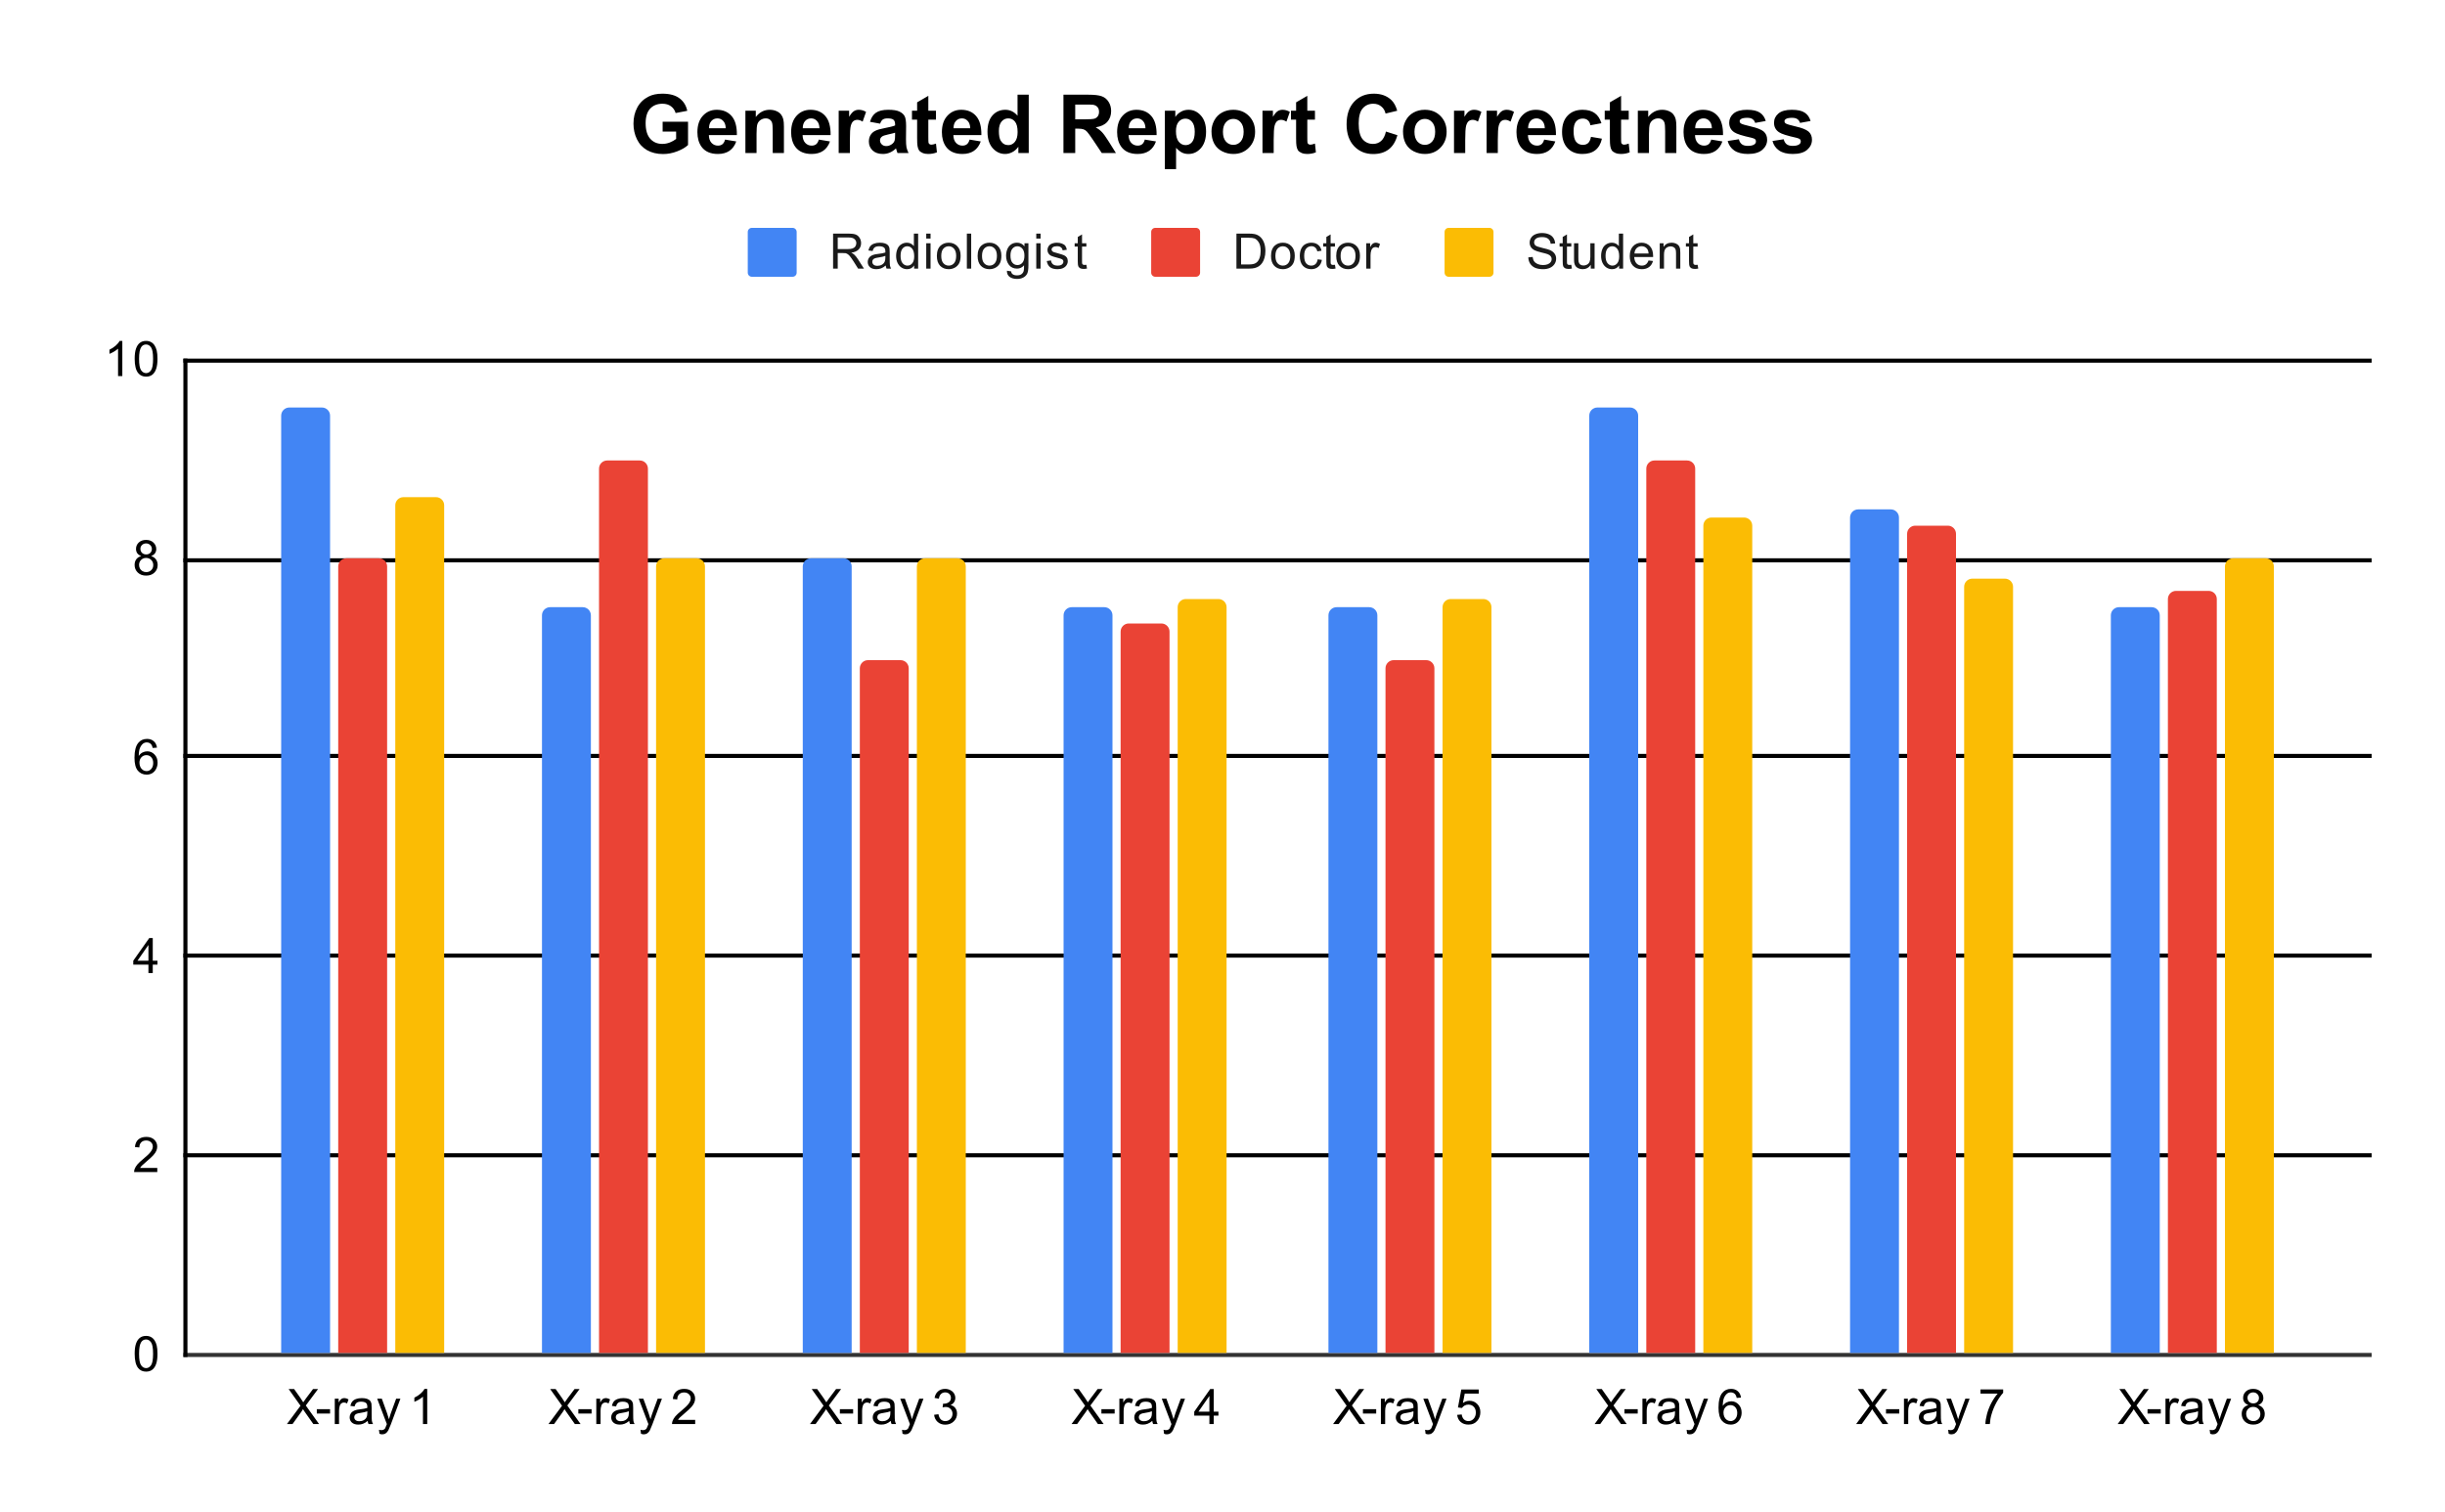 <svg version="1.1" viewBox="0.0 0.0 600.0 371.0" fill="none" stroke="none" stroke-linecap="square" stroke-miterlimit="10" width="600" height="371" xmlns:xlink="http://www.w3.org/1999/xlink" xmlns="http://www.w3.org/2000/svg"><path fill="#ffffff" d="M0 0L600.0 0L600.0 371.0L0 371.0L0 0Z" fill-rule="nonzero"/><path stroke="#333333" stroke-width="1.0" stroke-linecap="butt" d="M45.5 332.5L581.5 332.5" fill-rule="nonzero"/><path stroke="#000000" stroke-width="1.0" stroke-linecap="butt" d="M45.5 283.5L581.5 283.5" fill-rule="nonzero"/><path stroke="#000000" stroke-width="1.0" stroke-linecap="butt" d="M45.5 234.5L581.5 234.5" fill-rule="nonzero"/><path stroke="#000000" stroke-width="1.0" stroke-linecap="butt" d="M45.5 185.5L581.5 185.5" fill-rule="nonzero"/><path stroke="#000000" stroke-width="1.0" stroke-linecap="butt" d="M45.5 137.5L581.5 137.5" fill-rule="nonzero"/><path stroke="#000000" stroke-width="1.0" stroke-linecap="butt" d="M45.5 88.5L581.5 88.5" fill-rule="nonzero"/><path stroke="#000000" stroke-width="1.0" stroke-linecap="butt" d="M45.5 332.5L45.5 88.5" fill-rule="nonzero"/><clipPath id="id_0"><path d="M45.55 88.283L581.45 88.283L581.45 332.45L45.55 332.45L45.55 88.283Z" clip-rule="nonzero"/></clipPath><path stroke="#000000" stroke-width="2.0" stroke-linecap="butt" stroke-opacity="0.0" clip-path="url(#id_0)" d="M81.0 332.0L69.0 332.0L69.0 102.0C69.0 100.895 69.895 100.0 71.0 100.0L79.0 100.0C80.105 100.0 81.0 100.895 81.0 102.0Z" fill-rule="nonzero"/><path fill="#4285f4" clip-path="url(#id_0)" d="M81.0 332.0L69.0 332.0L69.0 102.0C69.0 100.895 69.895 100.0 71.0 100.0L79.0 100.0C80.105 100.0 81.0 100.895 81.0 102.0Z" fill-rule="nonzero"/><path stroke="#000000" stroke-width="2.0" stroke-linecap="butt" stroke-opacity="0.0" clip-path="url(#id_0)" d="M145.0 332.0L133.0 332.0L133.0 151.0C133.0 149.895 133.895 149.0 135.0 149.0L143.0 149.0C144.105 149.0 145.0 149.895 145.0 151.0Z" fill-rule="nonzero"/><path fill="#4285f4" clip-path="url(#id_0)" d="M145.0 332.0L133.0 332.0L133.0 151.0C133.0 149.895 133.895 149.0 135.0 149.0L143.0 149.0C144.105 149.0 145.0 149.895 145.0 151.0Z" fill-rule="nonzero"/><path stroke="#000000" stroke-width="2.0" stroke-linecap="butt" stroke-opacity="0.0" clip-path="url(#id_0)" d="M209.0 332.0L197.0 332.0L197.0 139.0C197.0 137.895 197.895 137.0 199.0 137.0L207.0 137.0C208.105 137.0 209.0 137.895 209.0 139.0Z" fill-rule="nonzero"/><path fill="#4285f4" clip-path="url(#id_0)" d="M209.0 332.0L197.0 332.0L197.0 139.0C197.0 137.895 197.895 137.0 199.0 137.0L207.0 137.0C208.105 137.0 209.0 137.895 209.0 139.0Z" fill-rule="nonzero"/><path stroke="#000000" stroke-width="2.0" stroke-linecap="butt" stroke-opacity="0.0" clip-path="url(#id_0)" d="M273.0 332.0L261.0 332.0L261.0 151.0C261.0 149.895 261.895 149.0 263.0 149.0L271.0 149.0C272.105 149.0 273.0 149.895 273.0 151.0Z" fill-rule="nonzero"/><path fill="#4285f4" clip-path="url(#id_0)" d="M273.0 332.0L261.0 332.0L261.0 151.0C261.0 149.895 261.895 149.0 263.0 149.0L271.0 149.0C272.105 149.0 273.0 149.895 273.0 151.0Z" fill-rule="nonzero"/><path stroke="#000000" stroke-width="2.0" stroke-linecap="butt" stroke-opacity="0.0" clip-path="url(#id_0)" d="M338.0 332.0L326.0 332.0L326.0 151.0C326.0 149.895 326.895 149.0 328.0 149.0L336.0 149.0C337.105 149.0 338.0 149.895 338.0 151.0Z" fill-rule="nonzero"/><path fill="#4285f4" clip-path="url(#id_0)" d="M338.0 332.0L326.0 332.0L326.0 151.0C326.0 149.895 326.895 149.0 328.0 149.0L336.0 149.0C337.105 149.0 338.0 149.895 338.0 151.0Z" fill-rule="nonzero"/><path stroke="#000000" stroke-width="2.0" stroke-linecap="butt" stroke-opacity="0.0" clip-path="url(#id_0)" d="M402.0 332.0L390.0 332.0L390.0 102.0C390.0 100.895 390.895 100.0 392.0 100.0L400.0 100.0C401.105 100.0 402.0 100.895 402.0 102.0Z" fill-rule="nonzero"/><path fill="#4285f4" clip-path="url(#id_0)" d="M402.0 332.0L390.0 332.0L390.0 102.0C390.0 100.895 390.895 100.0 392.0 100.0L400.0 100.0C401.105 100.0 402.0 100.895 402.0 102.0Z" fill-rule="nonzero"/><path stroke="#000000" stroke-width="2.0" stroke-linecap="butt" stroke-opacity="0.0" clip-path="url(#id_0)" d="M466.0 332.0L454.0 332.0L454.0 127.0C454.0 125.895 454.895 125.0 456.0 125.0L464.0 125.0C465.105 125.0 466.0 125.895 466.0 127.0Z" fill-rule="nonzero"/><path fill="#4285f4" clip-path="url(#id_0)" d="M466.0 332.0L454.0 332.0L454.0 127.0C454.0 125.895 454.895 125.0 456.0 125.0L464.0 125.0C465.105 125.0 466.0 125.895 466.0 127.0Z" fill-rule="nonzero"/><path stroke="#000000" stroke-width="2.0" stroke-linecap="butt" stroke-opacity="0.0" clip-path="url(#id_0)" d="M530.0 332.0L518.0 332.0L518.0 151.0C518.0 149.895 518.895 149.0 520.0 149.0L528.0 149.0C529.105 149.0 530.0 149.895 530.0 151.0Z" fill-rule="nonzero"/><path fill="#4285f4" clip-path="url(#id_0)" d="M530.0 332.0L518.0 332.0L518.0 151.0C518.0 149.895 518.895 149.0 520.0 149.0L528.0 149.0C529.105 149.0 530.0 149.895 530.0 151.0Z" fill-rule="nonzero"/><path stroke="#000000" stroke-width="2.0" stroke-linecap="butt" stroke-opacity="0.0" clip-path="url(#id_0)" d="M95.0 332.0L83.0 332.0L83.0 139.0C83.0 137.895 83.895 137.0 85.0 137.0L93.0 137.0C94.105 137.0 95.0 137.895 95.0 139.0Z" fill-rule="nonzero"/><path fill="#ea4335" clip-path="url(#id_0)" d="M95.0 332.0L83.0 332.0L83.0 139.0C83.0 137.895 83.895 137.0 85.0 137.0L93.0 137.0C94.105 137.0 95.0 137.895 95.0 139.0Z" fill-rule="nonzero"/><path stroke="#000000" stroke-width="2.0" stroke-linecap="butt" stroke-opacity="0.0" clip-path="url(#id_0)" d="M159.0 332.0L147.0 332.0L147.0 115.0C147.0 113.895 147.895 113.0 149.0 113.0L157.0 113.0C158.105 113.0 159.0 113.895 159.0 115.0Z" fill-rule="nonzero"/><path fill="#ea4335" clip-path="url(#id_0)" d="M159.0 332.0L147.0 332.0L147.0 115.0C147.0 113.895 147.895 113.0 149.0 113.0L157.0 113.0C158.105 113.0 159.0 113.895 159.0 115.0Z" fill-rule="nonzero"/><path stroke="#000000" stroke-width="2.0" stroke-linecap="butt" stroke-opacity="0.0" clip-path="url(#id_0)" d="M223.0 332.0L211.0 332.0L211.0 164.0C211.0 162.895 211.895 162.0 213.0 162.0L221.0 162.0C222.105 162.0 223.0 162.895 223.0 164.0Z" fill-rule="nonzero"/><path fill="#ea4335" clip-path="url(#id_0)" d="M223.0 332.0L211.0 332.0L211.0 164.0C211.0 162.895 211.895 162.0 213.0 162.0L221.0 162.0C222.105 162.0 223.0 162.895 223.0 164.0Z" fill-rule="nonzero"/><path stroke="#000000" stroke-width="2.0" stroke-linecap="butt" stroke-opacity="0.0" clip-path="url(#id_0)" d="M287.0 332.0L275.0 332.0L275.0 155.0C275.0 153.895 275.895 153.0 277.0 153.0L285.0 153.0C286.105 153.0 287.0 153.895 287.0 155.0Z" fill-rule="nonzero"/><path fill="#ea4335" clip-path="url(#id_0)" d="M287.0 332.0L275.0 332.0L275.0 155.0C275.0 153.895 275.895 153.0 277.0 153.0L285.0 153.0C286.105 153.0 287.0 153.895 287.0 155.0Z" fill-rule="nonzero"/><path stroke="#000000" stroke-width="2.0" stroke-linecap="butt" stroke-opacity="0.0" clip-path="url(#id_0)" d="M352.0 332.0L340.0 332.0L340.0 164.0C340.0 162.895 340.895 162.0 342.0 162.0L350.0 162.0C351.105 162.0 352.0 162.895 352.0 164.0Z" fill-rule="nonzero"/><path fill="#ea4335" clip-path="url(#id_0)" d="M352.0 332.0L340.0 332.0L340.0 164.0C340.0 162.895 340.895 162.0 342.0 162.0L350.0 162.0C351.105 162.0 352.0 162.895 352.0 164.0Z" fill-rule="nonzero"/><path stroke="#000000" stroke-width="2.0" stroke-linecap="butt" stroke-opacity="0.0" clip-path="url(#id_0)" d="M416.0 332.0L404.0 332.0L404.0 115.0C404.0 113.895 404.895 113.0 406.0 113.0L414.0 113.0C415.105 113.0 416.0 113.895 416.0 115.0Z" fill-rule="nonzero"/><path fill="#ea4335" clip-path="url(#id_0)" d="M416.0 332.0L404.0 332.0L404.0 115.0C404.0 113.895 404.895 113.0 406.0 113.0L414.0 113.0C415.105 113.0 416.0 113.895 416.0 115.0Z" fill-rule="nonzero"/><path stroke="#000000" stroke-width="2.0" stroke-linecap="butt" stroke-opacity="0.0" clip-path="url(#id_0)" d="M480.0 332.0L468.0 332.0L468.0 131.0C468.0 129.895 468.895 129.0 470.0 129.0L478.0 129.0C479.105 129.0 480.0 129.895 480.0 131.0Z" fill-rule="nonzero"/><path fill="#ea4335" clip-path="url(#id_0)" d="M480.0 332.0L468.0 332.0L468.0 131.0C468.0 129.895 468.895 129.0 470.0 129.0L478.0 129.0C479.105 129.0 480.0 129.895 480.0 131.0Z" fill-rule="nonzero"/><path stroke="#000000" stroke-width="2.0" stroke-linecap="butt" stroke-opacity="0.0" clip-path="url(#id_0)" d="M544.0 332.0L532.0 332.0L532.0 147.0C532.0 145.895 532.895 145.0 534.0 145.0L542.0 145.0C543.105 145.0 544.0 145.895 544.0 147.0Z" fill-rule="nonzero"/><path fill="#ea4335" clip-path="url(#id_0)" d="M544.0 332.0L532.0 332.0L532.0 147.0C532.0 145.895 532.895 145.0 534.0 145.0L542.0 145.0C543.105 145.0 544.0 145.895 544.0 147.0Z" fill-rule="nonzero"/><path stroke="#000000" stroke-width="2.0" stroke-linecap="butt" stroke-opacity="0.0" clip-path="url(#id_0)" d="M109.0 332.0L97.0 332.0L97.0 124.0C97.0 122.895 97.895 122.0 99.0 122.0L107.0 122.0C108.105 122.0 109.0 122.895 109.0 124.0Z" fill-rule="nonzero"/><path fill="#fbbc04" clip-path="url(#id_0)" d="M109.0 332.0L97.0 332.0L97.0 124.0C97.0 122.895 97.895 122.0 99.0 122.0L107.0 122.0C108.105 122.0 109.0 122.895 109.0 124.0Z" fill-rule="nonzero"/><path stroke="#000000" stroke-width="2.0" stroke-linecap="butt" stroke-opacity="0.0" clip-path="url(#id_0)" d="M173.0 332.0L161.0 332.0L161.0 139.0C161.0 137.895 161.895 137.0 163.0 137.0L171.0 137.0C172.105 137.0 173.0 137.895 173.0 139.0Z" fill-rule="nonzero"/><path fill="#fbbc04" clip-path="url(#id_0)" d="M173.0 332.0L161.0 332.0L161.0 139.0C161.0 137.895 161.895 137.0 163.0 137.0L171.0 137.0C172.105 137.0 173.0 137.895 173.0 139.0Z" fill-rule="nonzero"/><path stroke="#000000" stroke-width="2.0" stroke-linecap="butt" stroke-opacity="0.0" clip-path="url(#id_0)" d="M237.0 332.0L225.0 332.0L225.0 139.0C225.0 137.895 225.895 137.0 227.0 137.0L235.0 137.0C236.105 137.0 237.0 137.895 237.0 139.0Z" fill-rule="nonzero"/><path fill="#fbbc04" clip-path="url(#id_0)" d="M237.0 332.0L225.0 332.0L225.0 139.0C225.0 137.895 225.895 137.0 227.0 137.0L235.0 137.0C236.105 137.0 237.0 137.895 237.0 139.0Z" fill-rule="nonzero"/><path stroke="#000000" stroke-width="2.0" stroke-linecap="butt" stroke-opacity="0.0" clip-path="url(#id_0)" d="M301.0 332.0L289.0 332.0L289.0 149.0C289.0 147.895 289.895 147.0 291.0 147.0L299.0 147.0C300.105 147.0 301.0 147.895 301.0 149.0Z" fill-rule="nonzero"/><path fill="#fbbc04" clip-path="url(#id_0)" d="M301.0 332.0L289.0 332.0L289.0 149.0C289.0 147.895 289.895 147.0 291.0 147.0L299.0 147.0C300.105 147.0 301.0 147.895 301.0 149.0Z" fill-rule="nonzero"/><path stroke="#000000" stroke-width="2.0" stroke-linecap="butt" stroke-opacity="0.0" clip-path="url(#id_0)" d="M366.0 332.0L354.0 332.0L354.0 149.0C354.0 147.895 354.895 147.0 356.0 147.0L364.0 147.0C365.105 147.0 366.0 147.895 366.0 149.0Z" fill-rule="nonzero"/><path fill="#fbbc04" clip-path="url(#id_0)" d="M366.0 332.0L354.0 332.0L354.0 149.0C354.0 147.895 354.895 147.0 356.0 147.0L364.0 147.0C365.105 147.0 366.0 147.895 366.0 149.0Z" fill-rule="nonzero"/><path stroke="#000000" stroke-width="2.0" stroke-linecap="butt" stroke-opacity="0.0" clip-path="url(#id_0)" d="M430.0 332.0L418.0 332.0L418.0 129.0C418.0 127.895 418.895 127.0 420.0 127.0L428.0 127.0C429.105 127.0 430.0 127.895 430.0 129.0Z" fill-rule="nonzero"/><path fill="#fbbc04" clip-path="url(#id_0)" d="M430.0 332.0L418.0 332.0L418.0 129.0C418.0 127.895 418.895 127.0 420.0 127.0L428.0 127.0C429.105 127.0 430.0 127.895 430.0 129.0Z" fill-rule="nonzero"/><path stroke="#000000" stroke-width="2.0" stroke-linecap="butt" stroke-opacity="0.0" clip-path="url(#id_0)" d="M494.0 332.0L482.0 332.0L482.0 144.0C482.0 142.895 482.895 142.0 484.0 142.0L492.0 142.0C493.105 142.0 494.0 142.895 494.0 144.0Z" fill-rule="nonzero"/><path fill="#fbbc04" clip-path="url(#id_0)" d="M494.0 332.0L482.0 332.0L482.0 144.0C482.0 142.895 482.895 142.0 484.0 142.0L492.0 142.0C493.105 142.0 494.0 142.895 494.0 144.0Z" fill-rule="nonzero"/><path stroke="#000000" stroke-width="2.0" stroke-linecap="butt" stroke-opacity="0.0" clip-path="url(#id_0)" d="M558.0 332.0L546.0 332.0L546.0 139.0C546.0 137.895 546.895 137.0 548.0 137.0L556.0 137.0C557.105 137.0 558.0 137.895 558.0 139.0Z" fill-rule="nonzero"/><path fill="#fbbc04" clip-path="url(#id_0)" d="M558.0 332.0L546.0 332.0L546.0 139.0C546.0 137.895 546.895 137.0 548.0 137.0L556.0 137.0C557.105 137.0 558.0 137.895 558.0 139.0Z" fill-rule="nonzero"/><path fill="#000000" d="M33.05 332.216Q33.05 330.684 33.362 329.762Q33.675 328.825 34.284 328.325Q34.909 327.825 35.847 327.825Q36.534 327.825 37.05 328.106Q37.581 328.387 37.925 328.919Q38.269 329.434 38.456 330.184Q38.644 330.934 38.644 332.216Q38.644 333.731 38.331 334.653Q38.034 335.575 37.409 336.091Q36.8 336.591 35.847 336.591Q34.612 336.591 33.894 335.7Q33.05 334.637 33.05 332.216ZM34.128 332.216Q34.128 334.325 34.628 335.028Q35.128 335.731 35.847 335.731Q36.581 335.731 37.066 335.028Q37.566 334.325 37.566 332.216Q37.566 330.091 37.066 329.403Q36.581 328.7 35.831 328.7Q35.112 328.7 34.675 329.309Q34.128 330.091 34.128 332.216Z" fill-rule="nonzero"/><path fill="#000000" d="M38.597 286.601L38.597 287.617L32.909 287.617Q32.909 287.242 33.034 286.882Q33.253 286.304 33.722 285.742Q34.206 285.179 35.112 284.445Q36.519 283.289 37.003 282.617Q37.503 281.945 37.503 281.351Q37.503 280.726 37.05 280.304Q36.597 279.867 35.878 279.867Q35.112 279.867 34.659 280.32Q34.206 280.773 34.191 281.585L33.112 281.476Q33.222 280.257 33.941 279.632Q34.675 278.992 35.909 278.992Q37.144 278.992 37.862 279.679Q38.581 280.367 38.581 281.382Q38.581 281.898 38.362 282.398Q38.159 282.882 37.659 283.445Q37.175 283.992 36.05 284.945Q35.097 285.742 34.816 286.039Q34.55 286.32 34.378 286.601L38.597 286.601Z" fill-rule="nonzero"/><path fill="#000000" d="M36.425 238.783L36.425 236.721L32.706 236.721L32.706 235.752L36.628 230.19L37.487 230.19L37.487 235.752L38.644 235.752L38.644 236.721L37.487 236.721L37.487 238.783L36.425 238.783ZM36.425 235.752L36.425 231.893L33.737 235.752L36.425 235.752Z" fill-rule="nonzero"/><path fill="#000000" d="M38.519 183.466L37.472 183.544Q37.331 182.919 37.081 182.637Q36.644 182.184 36.019 182.184Q35.519 182.184 35.128 182.466Q34.644 182.841 34.347 183.544Q34.066 184.231 34.05 185.512Q34.425 184.934 34.972 184.653Q35.534 184.372 36.144 184.372Q37.191 184.372 37.925 185.153Q38.675 185.934 38.675 187.153Q38.675 187.966 38.316 188.669Q37.972 189.356 37.362 189.731Q36.753 190.091 35.987 190.091Q34.659 190.091 33.831 189.122Q33.003 188.153 33.003 185.934Q33.003 183.434 33.925 182.309Q34.722 181.325 36.081 181.325Q37.097 181.325 37.737 181.903Q38.394 182.466 38.519 183.466ZM34.222 187.169Q34.222 187.716 34.441 188.216Q34.675 188.7 35.081 188.966Q35.503 189.231 35.972 189.231Q36.628 189.231 37.112 188.7Q37.597 188.153 37.597 187.231Q37.597 186.341 37.112 185.825Q36.644 185.309 35.925 185.309Q35.206 185.309 34.706 185.825Q34.222 186.341 34.222 187.169Z" fill-rule="nonzero"/><path fill="#000000" d="M34.675 136.46Q34.019 136.21 33.691 135.773Q33.378 135.32 33.378 134.71Q33.378 133.773 34.05 133.132Q34.737 132.492 35.847 132.492Q36.972 132.492 37.659 133.148Q38.347 133.804 38.347 134.742Q38.347 135.335 38.034 135.773Q37.722 136.21 37.081 136.46Q37.878 136.71 38.284 137.289Q38.691 137.867 38.691 138.664Q38.691 139.757 37.909 140.507Q37.144 141.257 35.862 141.257Q34.597 141.257 33.816 140.507Q33.034 139.757 33.034 138.632Q33.034 137.789 33.456 137.226Q33.894 136.664 34.675 136.46ZM34.456 134.664Q34.456 135.273 34.847 135.664Q35.253 136.054 35.878 136.054Q36.487 136.054 36.878 135.679Q37.269 135.289 37.269 134.726Q37.269 134.148 36.862 133.757Q36.456 133.351 35.862 133.351Q35.253 133.351 34.847 133.742Q34.456 134.132 34.456 134.664ZM34.128 138.632Q34.128 139.085 34.331 139.507Q34.55 139.929 34.972 140.164Q35.394 140.398 35.878 140.398Q36.628 140.398 37.112 139.914Q37.612 139.429 37.612 138.679Q37.612 137.914 37.112 137.414Q36.612 136.914 35.847 136.914Q35.097 136.914 34.612 137.414Q34.128 137.898 34.128 138.632Z" fill-rule="nonzero"/><path fill="#000000" d="M30.019 92.283L28.972 92.283L28.972 85.565Q28.581 85.924 27.956 86.299Q27.347 86.658 26.863 86.83L26.863 85.815Q27.738 85.393 28.394 84.815Q29.066 84.221 29.347 83.658L30.019 83.658L30.019 92.283ZM33.05 88.049Q33.05 86.518 33.362 85.596Q33.675 84.658 34.284 84.158Q34.909 83.658 35.847 83.658Q36.534 83.658 37.05 83.94Q37.581 84.221 37.925 84.752Q38.269 85.268 38.456 86.018Q38.644 86.768 38.644 88.049Q38.644 89.565 38.331 90.486Q38.034 91.408 37.409 91.924Q36.8 92.424 35.847 92.424Q34.612 92.424 33.894 91.533Q33.05 90.471 33.05 88.049ZM34.128 88.049Q34.128 90.158 34.628 90.861Q35.128 91.565 35.847 91.565Q36.581 91.565 37.066 90.861Q37.566 90.158 37.566 88.049Q37.566 85.924 37.066 85.236Q36.581 84.533 35.831 84.533Q35.112 84.533 34.675 85.143Q34.128 85.924 34.128 88.049Z" fill-rule="nonzero"/><path fill="#000000" d="M70.418 349.45L73.746 344.966L70.824 340.856L72.168 340.856L73.731 343.059Q74.215 343.747 74.418 344.122Q74.715 343.653 75.106 343.137L76.824 340.856L78.059 340.856L75.043 344.903L78.293 349.45L76.887 349.45L74.731 346.387Q74.543 346.122 74.356 345.809Q74.074 346.278 73.949 346.45L71.793 349.45L70.418 349.45ZM77.746 346.872L77.746 345.809L80.996 345.809L80.996 346.872L77.746 346.872ZM82.153 349.45L82.153 343.231L83.106 343.231L83.106 344.169Q83.465 343.512 83.762 343.309Q84.074 343.091 84.449 343.091Q84.981 343.091 85.528 343.419L85.168 344.403Q84.778 344.169 84.403 344.169Q84.043 344.169 83.762 344.387Q83.496 344.591 83.387 344.966Q83.199 345.528 83.199 346.184L83.199 349.45L82.153 349.45ZM90.231 348.684Q89.637 349.184 89.09 349.387Q88.559 349.591 87.934 349.591Q86.903 349.591 86.356 349.091Q85.809 348.591 85.809 347.809Q85.809 347.356 86.012 346.981Q86.215 346.591 86.559 346.372Q86.903 346.137 87.324 346.028Q87.621 345.934 88.262 345.856Q89.528 345.716 90.137 345.497Q90.137 345.278 90.137 345.231Q90.137 344.575 89.84 344.309Q89.434 343.966 88.637 343.966Q87.903 343.966 87.543 344.231Q87.184 344.481 87.012 345.137L85.981 344.997Q86.121 344.341 86.449 343.934Q86.778 343.528 87.387 343.309Q87.996 343.091 88.793 343.091Q89.59 343.091 90.09 343.278Q90.59 343.466 90.824 343.747Q91.059 344.028 91.153 344.466Q91.199 344.731 91.199 345.434L91.199 346.841Q91.199 348.309 91.262 348.7Q91.34 349.091 91.543 349.45L90.434 349.45Q90.278 349.122 90.231 348.684ZM90.137 346.325Q89.559 346.559 88.418 346.731Q87.762 346.825 87.496 346.95Q87.231 347.059 87.074 347.278Q86.934 347.497 86.934 347.778Q86.934 348.2 87.246 348.481Q87.574 348.762 88.184 348.762Q88.793 348.762 89.262 348.497Q89.746 348.231 89.965 347.762Q90.137 347.403 90.137 346.716L90.137 346.325ZM93.121 351.841L92.996 350.856Q93.34 350.95 93.606 350.95Q93.949 350.95 94.153 350.825Q94.371 350.716 94.512 350.512Q94.606 350.341 94.84 349.716Q94.856 349.637 94.934 349.466L92.559 343.231L93.699 343.231L94.996 346.825Q95.246 347.512 95.449 348.278Q95.637 347.544 95.887 346.856L97.215 343.231L98.262 343.231L95.903 349.559Q95.512 350.575 95.309 350.966Q95.028 351.497 94.653 351.731Q94.293 351.981 93.793 351.981Q93.496 351.981 93.121 351.841ZM104.84 349.45L103.793 349.45L103.793 342.731Q103.403 343.091 102.778 343.466Q102.168 343.825 101.684 343.997L101.684 342.981Q102.559 342.559 103.215 341.981Q103.887 341.387 104.168 340.825L104.84 340.825L104.84 349.45Z" fill-rule="nonzero"/><path fill="#000000" d="M134.598 349.45L137.926 344.966L135.004 340.856L136.348 340.856L137.91 343.059Q138.395 343.747 138.598 344.122Q138.895 343.653 139.285 343.137L141.004 340.856L142.238 340.856L139.223 344.903L142.473 349.45L141.067 349.45L138.91 346.387Q138.723 346.122 138.535 345.809Q138.254 346.278 138.129 346.45L135.973 349.45L134.598 349.45ZM141.926 346.872L141.926 345.809L145.176 345.809L145.176 346.872L141.926 346.872ZM146.332 349.45L146.332 343.231L147.285 343.231L147.285 344.169Q147.645 343.512 147.942 343.309Q148.254 343.091 148.629 343.091Q149.16 343.091 149.707 343.419L149.348 344.403Q148.957 344.169 148.582 344.169Q148.223 344.169 147.942 344.387Q147.676 344.591 147.567 344.966Q147.379 345.528 147.379 346.184L147.379 349.45L146.332 349.45ZM154.41 348.684Q153.817 349.184 153.27 349.387Q152.738 349.591 152.113 349.591Q151.082 349.591 150.535 349.091Q149.988 348.591 149.988 347.809Q149.988 347.356 150.192 346.981Q150.395 346.591 150.738 346.372Q151.082 346.137 151.504 346.028Q151.801 345.934 152.442 345.856Q153.707 345.716 154.317 345.497Q154.317 345.278 154.317 345.231Q154.317 344.575 154.02 344.309Q153.613 343.966 152.817 343.966Q152.082 343.966 151.723 344.231Q151.363 344.481 151.192 345.137L150.16 344.997Q150.301 344.341 150.629 343.934Q150.957 343.528 151.567 343.309Q152.176 343.091 152.973 343.091Q153.77 343.091 154.27 343.278Q154.77 343.466 155.004 343.747Q155.238 344.028 155.332 344.466Q155.379 344.731 155.379 345.434L155.379 346.841Q155.379 348.309 155.442 348.7Q155.52 349.091 155.723 349.45L154.613 349.45Q154.457 349.122 154.41 348.684ZM154.317 346.325Q153.738 346.559 152.598 346.731Q151.942 346.825 151.676 346.95Q151.41 347.059 151.254 347.278Q151.113 347.497 151.113 347.778Q151.113 348.2 151.426 348.481Q151.754 348.762 152.363 348.762Q152.973 348.762 153.442 348.497Q153.926 348.231 154.145 347.762Q154.317 347.403 154.317 346.716L154.317 346.325ZM157.301 351.841L157.176 350.856Q157.52 350.95 157.785 350.95Q158.129 350.95 158.332 350.825Q158.551 350.716 158.692 350.512Q158.785 350.341 159.02 349.716Q159.035 349.637 159.113 349.466L156.738 343.231L157.879 343.231L159.176 346.825Q159.426 347.512 159.629 348.278Q159.817 347.544 160.067 346.856L161.395 343.231L162.442 343.231L160.082 349.559Q159.692 350.575 159.488 350.966Q159.207 351.497 158.832 351.731Q158.473 351.981 157.973 351.981Q157.676 351.981 157.301 351.841ZM170.598 348.434L170.598 349.45L164.91 349.45Q164.91 349.075 165.035 348.716Q165.254 348.137 165.723 347.575Q166.207 347.012 167.113 346.278Q168.52 345.122 169.004 344.45Q169.504 343.778 169.504 343.184Q169.504 342.559 169.051 342.137Q168.598 341.7 167.879 341.7Q167.113 341.7 166.66 342.153Q166.207 342.606 166.192 343.419L165.113 343.309Q165.223 342.091 165.942 341.466Q166.676 340.825 167.91 340.825Q169.145 340.825 169.863 341.512Q170.582 342.2 170.582 343.216Q170.582 343.731 170.363 344.231Q170.16 344.716 169.66 345.278Q169.176 345.825 168.051 346.778Q167.098 347.575 166.817 347.872Q166.551 348.153 166.379 348.434L170.598 348.434Z" fill-rule="nonzero"/><path fill="#000000" d="M198.777 349.45L202.106 344.966L199.184 340.856L200.527 340.856L202.09 343.059Q202.574 343.747 202.777 344.122Q203.074 343.653 203.465 343.137L205.184 340.856L206.418 340.856L203.402 344.903L206.652 349.45L205.246 349.45L203.09 346.387Q202.902 346.122 202.715 345.809Q202.434 346.278 202.309 346.45L200.152 349.45L198.777 349.45ZM206.106 346.872L206.106 345.809L209.356 345.809L209.356 346.872L206.106 346.872ZM210.512 349.45L210.512 343.231L211.465 343.231L211.465 344.169Q211.824 343.512 212.121 343.309Q212.434 343.091 212.809 343.091Q213.34 343.091 213.887 343.419L213.527 344.403Q213.137 344.169 212.762 344.169Q212.402 344.169 212.121 344.387Q211.856 344.591 211.746 344.966Q211.559 345.528 211.559 346.184L211.559 349.45L210.512 349.45ZM218.59 348.684Q217.996 349.184 217.449 349.387Q216.918 349.591 216.293 349.591Q215.262 349.591 214.715 349.091Q214.168 348.591 214.168 347.809Q214.168 347.356 214.371 346.981Q214.574 346.591 214.918 346.372Q215.262 346.137 215.684 346.028Q215.981 345.934 216.621 345.856Q217.887 345.716 218.496 345.497Q218.496 345.278 218.496 345.231Q218.496 344.575 218.199 344.309Q217.793 343.966 216.996 343.966Q216.262 343.966 215.902 344.231Q215.543 344.481 215.371 345.137L214.34 344.997Q214.481 344.341 214.809 343.934Q215.137 343.528 215.746 343.309Q216.356 343.091 217.152 343.091Q217.949 343.091 218.449 343.278Q218.949 343.466 219.184 343.747Q219.418 344.028 219.512 344.466Q219.559 344.731 219.559 345.434L219.559 346.841Q219.559 348.309 219.621 348.7Q219.699 349.091 219.902 349.45L218.793 349.45Q218.637 349.122 218.59 348.684ZM218.496 346.325Q217.918 346.559 216.777 346.731Q216.121 346.825 215.856 346.95Q215.59 347.059 215.434 347.278Q215.293 347.497 215.293 347.778Q215.293 348.2 215.606 348.481Q215.934 348.762 216.543 348.762Q217.152 348.762 217.621 348.497Q218.106 348.231 218.324 347.762Q218.496 347.403 218.496 346.716L218.496 346.325ZM221.481 351.841L221.356 350.856Q221.699 350.95 221.965 350.95Q222.309 350.95 222.512 350.825Q222.731 350.716 222.871 350.512Q222.965 350.341 223.199 349.716Q223.215 349.637 223.293 349.466L220.918 343.231L222.059 343.231L223.356 346.825Q223.606 347.512 223.809 348.278Q223.996 347.544 224.246 346.856L225.574 343.231L226.621 343.231L224.262 349.559Q223.871 350.575 223.668 350.966Q223.387 351.497 223.012 351.731Q222.652 351.981 222.152 351.981Q221.856 351.981 221.481 351.841ZM229.231 347.184L230.293 347.044Q230.465 347.934 230.902 348.341Q231.34 348.731 231.965 348.731Q232.715 348.731 233.231 348.216Q233.746 347.7 233.746 346.934Q233.746 346.216 233.262 345.747Q232.793 345.262 232.059 345.262Q231.762 345.262 231.309 345.387L231.434 344.45Q231.543 344.466 231.606 344.466Q232.277 344.466 232.809 344.122Q233.356 343.762 233.356 343.028Q233.356 342.45 232.965 342.075Q232.574 341.684 231.949 341.684Q231.34 341.684 230.918 342.075Q230.512 342.466 230.402 343.231L229.34 343.044Q229.527 341.997 230.215 341.419Q230.902 340.825 231.918 340.825Q232.621 340.825 233.215 341.137Q233.809 341.434 234.121 341.95Q234.434 342.466 234.434 343.059Q234.434 343.606 234.137 344.075Q233.84 344.528 233.262 344.794Q234.012 344.966 234.434 345.528Q234.856 346.075 234.856 346.919Q234.856 348.044 234.027 348.825Q233.215 349.606 231.965 349.606Q230.84 349.606 230.09 348.934Q229.34 348.247 229.231 347.184Z" fill-rule="nonzero"/><path fill="#000000" d="M262.957 349.45L266.285 344.966L263.363 340.856L264.707 340.856L266.27 343.059Q266.754 343.747 266.957 344.122Q267.254 343.653 267.645 343.137L269.363 340.856L270.598 340.856L267.582 344.903L270.832 349.45L269.426 349.45L267.27 346.387Q267.082 346.122 266.895 345.809Q266.613 346.278 266.488 346.45L264.332 349.45L262.957 349.45ZM270.285 346.872L270.285 345.809L273.535 345.809L273.535 346.872L270.285 346.872ZM274.691 349.45L274.691 343.231L275.645 343.231L275.645 344.169Q276.004 343.512 276.301 343.309Q276.613 343.091 276.988 343.091Q277.52 343.091 278.066 343.419L277.707 344.403Q277.316 344.169 276.941 344.169Q276.582 344.169 276.301 344.387Q276.035 344.591 275.926 344.966Q275.738 345.528 275.738 346.184L275.738 349.45L274.691 349.45ZM282.77 348.684Q282.176 349.184 281.629 349.387Q281.098 349.591 280.473 349.591Q279.441 349.591 278.895 349.091Q278.348 348.591 278.348 347.809Q278.348 347.356 278.551 346.981Q278.754 346.591 279.098 346.372Q279.441 346.137 279.863 346.028Q280.16 345.934 280.801 345.856Q282.066 345.716 282.676 345.497Q282.676 345.278 282.676 345.231Q282.676 344.575 282.379 344.309Q281.973 343.966 281.176 343.966Q280.441 343.966 280.082 344.231Q279.723 344.481 279.551 345.137L278.52 344.997Q278.66 344.341 278.988 343.934Q279.316 343.528 279.926 343.309Q280.535 343.091 281.332 343.091Q282.129 343.091 282.629 343.278Q283.129 343.466 283.363 343.747Q283.598 344.028 283.691 344.466Q283.738 344.731 283.738 345.434L283.738 346.841Q283.738 348.309 283.801 348.7Q283.879 349.091 284.082 349.45L282.973 349.45Q282.816 349.122 282.77 348.684ZM282.676 346.325Q282.098 346.559 280.957 346.731Q280.301 346.825 280.035 346.95Q279.77 347.059 279.613 347.278Q279.473 347.497 279.473 347.778Q279.473 348.2 279.785 348.481Q280.113 348.762 280.723 348.762Q281.332 348.762 281.801 348.497Q282.285 348.231 282.504 347.762Q282.676 347.403 282.676 346.716L282.676 346.325ZM285.66 351.841L285.535 350.856Q285.879 350.95 286.145 350.95Q286.488 350.95 286.691 350.825Q286.91 350.716 287.051 350.512Q287.145 350.341 287.379 349.716Q287.395 349.637 287.473 349.466L285.098 343.231L286.238 343.231L287.535 346.825Q287.785 347.512 287.988 348.278Q288.176 347.544 288.426 346.856L289.754 343.231L290.801 343.231L288.441 349.559Q288.051 350.575 287.848 350.966Q287.566 351.497 287.191 351.731Q286.832 351.981 286.332 351.981Q286.035 351.981 285.66 351.841ZM296.785 349.45L296.785 347.387L293.066 347.387L293.066 346.419L296.988 340.856L297.848 340.856L297.848 346.419L299.004 346.419L299.004 347.387L297.848 347.387L297.848 349.45L296.785 349.45ZM296.785 346.419L296.785 342.559L294.098 346.419L296.785 346.419Z" fill-rule="nonzero"/><path fill="#000000" d="M327.137 349.45L330.465 344.966L327.543 340.856L328.887 340.856L330.449 343.059Q330.934 343.747 331.137 344.122Q331.434 343.653 331.824 343.137L333.543 340.856L334.777 340.856L331.762 344.903L335.012 349.45L333.605 349.45L331.449 346.387Q331.262 346.122 331.074 345.809Q330.793 346.278 330.668 346.45L328.512 349.45L327.137 349.45ZM334.465 346.872L334.465 345.809L337.715 345.809L337.715 346.872L334.465 346.872ZM338.871 349.45L338.871 343.231L339.824 343.231L339.824 344.169Q340.184 343.512 340.48 343.309Q340.793 343.091 341.168 343.091Q341.699 343.091 342.246 343.419L341.887 344.403Q341.496 344.169 341.121 344.169Q340.762 344.169 340.48 344.387Q340.215 344.591 340.105 344.966Q339.918 345.528 339.918 346.184L339.918 349.45L338.871 349.45ZM346.949 348.684Q346.355 349.184 345.809 349.387Q345.277 349.591 344.652 349.591Q343.621 349.591 343.074 349.091Q342.527 348.591 342.527 347.809Q342.527 347.356 342.73 346.981Q342.934 346.591 343.277 346.372Q343.621 346.137 344.043 346.028Q344.34 345.934 344.98 345.856Q346.246 345.716 346.855 345.497Q346.855 345.278 346.855 345.231Q346.855 344.575 346.559 344.309Q346.152 343.966 345.355 343.966Q344.621 343.966 344.262 344.231Q343.902 344.481 343.73 345.137L342.699 344.997Q342.84 344.341 343.168 343.934Q343.496 343.528 344.105 343.309Q344.715 343.091 345.512 343.091Q346.309 343.091 346.809 343.278Q347.309 343.466 347.543 343.747Q347.777 344.028 347.871 344.466Q347.918 344.731 347.918 345.434L347.918 346.841Q347.918 348.309 347.98 348.7Q348.059 349.091 348.262 349.45L347.152 349.45Q346.996 349.122 346.949 348.684ZM346.855 346.325Q346.277 346.559 345.137 346.731Q344.48 346.825 344.215 346.95Q343.949 347.059 343.793 347.278Q343.652 347.497 343.652 347.778Q343.652 348.2 343.965 348.481Q344.293 348.762 344.902 348.762Q345.512 348.762 345.98 348.497Q346.465 348.231 346.684 347.762Q346.855 347.403 346.855 346.716L346.855 346.325ZM349.84 351.841L349.715 350.856Q350.059 350.95 350.324 350.95Q350.668 350.95 350.871 350.825Q351.09 350.716 351.23 350.512Q351.324 350.341 351.559 349.716Q351.574 349.637 351.652 349.466L349.277 343.231L350.418 343.231L351.715 346.825Q351.965 347.512 352.168 348.278Q352.355 347.544 352.605 346.856L353.934 343.231L354.98 343.231L352.621 349.559Q352.23 350.575 352.027 350.966Q351.746 351.497 351.371 351.731Q351.012 351.981 350.512 351.981Q350.215 351.981 349.84 351.841ZM357.59 347.2L358.699 347.106Q358.824 347.919 359.262 348.325Q359.715 348.731 360.355 348.731Q361.105 348.731 361.637 348.153Q362.168 347.575 362.168 346.637Q362.168 345.731 361.652 345.216Q361.152 344.684 360.324 344.684Q359.824 344.684 359.402 344.919Q358.996 345.153 358.762 345.512L357.777 345.387L358.605 340.981L362.887 340.981L362.887 341.981L359.449 341.981L358.996 344.294Q359.762 343.747 360.605 343.747Q361.73 343.747 362.496 344.528Q363.277 345.309 363.277 346.544Q363.277 347.7 362.605 348.559Q361.777 349.591 360.355 349.591Q359.184 349.591 358.434 348.934Q357.699 348.278 357.59 347.2Z" fill-rule="nonzero"/><path fill="#000000" d="M391.316 349.45L394.644 344.966L391.723 340.856L393.066 340.856L394.629 343.059Q395.113 343.747 395.316 344.122Q395.613 343.653 396.004 343.137L397.723 340.856L398.957 340.856L395.941 344.903L399.191 349.45L397.785 349.45L395.629 346.387Q395.441 346.122 395.254 345.809Q394.973 346.278 394.848 346.45L392.691 349.45L391.316 349.45ZM398.644 346.872L398.644 345.809L401.894 345.809L401.894 346.872L398.644 346.872ZM403.051 349.45L403.051 343.231L404.004 343.231L404.004 344.169Q404.363 343.512 404.66 343.309Q404.973 343.091 405.348 343.091Q405.879 343.091 406.426 343.419L406.066 344.403Q405.676 344.169 405.301 344.169Q404.941 344.169 404.66 344.387Q404.394 344.591 404.285 344.966Q404.098 345.528 404.098 346.184L404.098 349.45L403.051 349.45ZM411.129 348.684Q410.535 349.184 409.988 349.387Q409.457 349.591 408.832 349.591Q407.801 349.591 407.254 349.091Q406.707 348.591 406.707 347.809Q406.707 347.356 406.91 346.981Q407.113 346.591 407.457 346.372Q407.801 346.137 408.223 346.028Q408.519 345.934 409.16 345.856Q410.426 345.716 411.035 345.497Q411.035 345.278 411.035 345.231Q411.035 344.575 410.738 344.309Q410.332 343.966 409.535 343.966Q408.801 343.966 408.441 344.231Q408.082 344.481 407.91 345.137L406.879 344.997Q407.019 344.341 407.348 343.934Q407.676 343.528 408.285 343.309Q408.894 343.091 409.691 343.091Q410.488 343.091 410.988 343.278Q411.488 343.466 411.723 343.747Q411.957 344.028 412.051 344.466Q412.098 344.731 412.098 345.434L412.098 346.841Q412.098 348.309 412.16 348.7Q412.238 349.091 412.441 349.45L411.332 349.45Q411.176 349.122 411.129 348.684ZM411.035 346.325Q410.457 346.559 409.316 346.731Q408.66 346.825 408.394 346.95Q408.129 347.059 407.973 347.278Q407.832 347.497 407.832 347.778Q407.832 348.2 408.144 348.481Q408.473 348.762 409.082 348.762Q409.691 348.762 410.16 348.497Q410.644 348.231 410.863 347.762Q411.035 347.403 411.035 346.716L411.035 346.325ZM414.019 351.841L413.894 350.856Q414.238 350.95 414.504 350.95Q414.848 350.95 415.051 350.825Q415.269 350.716 415.41 350.512Q415.504 350.341 415.738 349.716Q415.754 349.637 415.832 349.466L413.457 343.231L414.598 343.231L415.894 346.825Q416.144 347.512 416.348 348.278Q416.535 347.544 416.785 346.856L418.113 343.231L419.16 343.231L416.801 349.559Q416.41 350.575 416.207 350.966Q415.926 351.497 415.551 351.731Q415.191 351.981 414.691 351.981Q414.394 351.981 414.019 351.841ZM427.238 342.966L426.191 343.044Q426.051 342.419 425.801 342.137Q425.363 341.684 424.738 341.684Q424.238 341.684 423.848 341.966Q423.363 342.341 423.066 343.044Q422.785 343.731 422.769 345.012Q423.144 344.434 423.691 344.153Q424.254 343.872 424.863 343.872Q425.91 343.872 426.644 344.653Q427.394 345.434 427.394 346.653Q427.394 347.466 427.035 348.169Q426.691 348.856 426.082 349.231Q425.473 349.591 424.707 349.591Q423.379 349.591 422.551 348.622Q421.723 347.653 421.723 345.434Q421.723 342.934 422.644 341.809Q423.441 340.825 424.801 340.825Q425.816 340.825 426.457 341.403Q427.113 341.966 427.238 342.966ZM422.941 346.669Q422.941 347.216 423.16 347.716Q423.394 348.2 423.801 348.466Q424.223 348.731 424.691 348.731Q425.348 348.731 425.832 348.2Q426.316 347.653 426.316 346.731Q426.316 345.841 425.832 345.325Q425.363 344.809 424.644 344.809Q423.926 344.809 423.426 345.325Q422.941 345.841 422.941 346.669Z" fill-rule="nonzero"/><path fill="#000000" d="M455.496 349.45L458.824 344.966L455.902 340.856L457.246 340.856L458.808 343.059Q459.293 343.747 459.496 344.122Q459.793 343.653 460.183 343.137L461.902 340.856L463.137 340.856L460.121 344.903L463.371 349.45L461.965 349.45L459.808 346.387Q459.621 346.122 459.433 345.809Q459.152 346.278 459.027 346.45L456.871 349.45L455.496 349.45ZM462.824 346.872L462.824 345.809L466.074 345.809L466.074 346.872L462.824 346.872ZM467.23 349.45L467.23 343.231L468.183 343.231L468.183 344.169Q468.543 343.512 468.84 343.309Q469.152 343.091 469.527 343.091Q470.058 343.091 470.605 343.419L470.246 344.403Q469.855 344.169 469.48 344.169Q469.121 344.169 468.84 344.387Q468.574 344.591 468.465 344.966Q468.277 345.528 468.277 346.184L468.277 349.45L467.23 349.45ZM475.308 348.684Q474.715 349.184 474.168 349.387Q473.637 349.591 473.012 349.591Q471.98 349.591 471.433 349.091Q470.887 348.591 470.887 347.809Q470.887 347.356 471.09 346.981Q471.293 346.591 471.637 346.372Q471.98 346.137 472.402 346.028Q472.699 345.934 473.34 345.856Q474.605 345.716 475.215 345.497Q475.215 345.278 475.215 345.231Q475.215 344.575 474.918 344.309Q474.512 343.966 473.715 343.966Q472.98 343.966 472.621 344.231Q472.262 344.481 472.09 345.137L471.058 344.997Q471.199 344.341 471.527 343.934Q471.855 343.528 472.465 343.309Q473.074 343.091 473.871 343.091Q474.668 343.091 475.168 343.278Q475.668 343.466 475.902 343.747Q476.137 344.028 476.23 344.466Q476.277 344.731 476.277 345.434L476.277 346.841Q476.277 348.309 476.34 348.7Q476.418 349.091 476.621 349.45L475.512 349.45Q475.355 349.122 475.308 348.684ZM475.215 346.325Q474.637 346.559 473.496 346.731Q472.84 346.825 472.574 346.95Q472.308 347.059 472.152 347.278Q472.012 347.497 472.012 347.778Q472.012 348.2 472.324 348.481Q472.652 348.762 473.262 348.762Q473.871 348.762 474.34 348.497Q474.824 348.231 475.043 347.762Q475.215 347.403 475.215 346.716L475.215 346.325ZM478.199 351.841L478.074 350.856Q478.418 350.95 478.683 350.95Q479.027 350.95 479.23 350.825Q479.449 350.716 479.59 350.512Q479.683 350.341 479.918 349.716Q479.933 349.637 480.012 349.466L477.637 343.231L478.777 343.231L480.074 346.825Q480.324 347.512 480.527 348.278Q480.715 347.544 480.965 346.856L482.293 343.231L483.34 343.231L480.98 349.559Q480.59 350.575 480.387 350.966Q480.105 351.497 479.73 351.731Q479.371 351.981 478.871 351.981Q478.574 351.981 478.199 351.841ZM486.012 341.981L486.012 340.966L491.574 340.966L491.574 341.794Q490.762 342.669 489.949 344.122Q489.152 345.559 488.715 347.091Q488.387 348.169 488.308 349.45L487.215 349.45Q487.23 348.434 487.605 346.997Q487.996 345.559 488.699 344.231Q489.418 342.903 490.23 341.981L486.012 341.981Z" fill-rule="nonzero"/><path fill="#000000" d="M519.676 349.45L523.004 344.966L520.082 340.856L521.426 340.856L522.988 343.059Q523.472 343.747 523.676 344.122Q523.972 343.653 524.363 343.137L526.082 340.856L527.316 340.856L524.301 344.903L527.551 349.45L526.144 349.45L523.988 346.387Q523.801 346.122 523.613 345.809Q523.332 346.278 523.207 346.45L521.051 349.45L519.676 349.45ZM527.004 346.872L527.004 345.809L530.254 345.809L530.254 346.872L527.004 346.872ZM531.41 349.45L531.41 343.231L532.363 343.231L532.363 344.169Q532.722 343.512 533.019 343.309Q533.332 343.091 533.707 343.091Q534.238 343.091 534.785 343.419L534.426 344.403Q534.035 344.169 533.66 344.169Q533.301 344.169 533.019 344.387Q532.754 344.591 532.644 344.966Q532.457 345.528 532.457 346.184L532.457 349.45L531.41 349.45ZM539.488 348.684Q538.894 349.184 538.347 349.387Q537.816 349.591 537.191 349.591Q536.16 349.591 535.613 349.091Q535.066 348.591 535.066 347.809Q535.066 347.356 535.269 346.981Q535.472 346.591 535.816 346.372Q536.16 346.137 536.582 346.028Q536.879 345.934 537.519 345.856Q538.785 345.716 539.394 345.497Q539.394 345.278 539.394 345.231Q539.394 344.575 539.097 344.309Q538.691 343.966 537.894 343.966Q537.16 343.966 536.801 344.231Q536.441 344.481 536.269 345.137L535.238 344.997Q535.379 344.341 535.707 343.934Q536.035 343.528 536.644 343.309Q537.254 343.091 538.051 343.091Q538.847 343.091 539.347 343.278Q539.847 343.466 540.082 343.747Q540.316 344.028 540.41 344.466Q540.457 344.731 540.457 345.434L540.457 346.841Q540.457 348.309 540.519 348.7Q540.597 349.091 540.801 349.45L539.691 349.45Q539.535 349.122 539.488 348.684ZM539.394 346.325Q538.816 346.559 537.676 346.731Q537.019 346.825 536.754 346.95Q536.488 347.059 536.332 347.278Q536.191 347.497 536.191 347.778Q536.191 348.2 536.504 348.481Q536.832 348.762 537.441 348.762Q538.051 348.762 538.519 348.497Q539.004 348.231 539.222 347.762Q539.394 347.403 539.394 346.716L539.394 346.325ZM542.379 351.841L542.254 350.856Q542.597 350.95 542.863 350.95Q543.207 350.95 543.41 350.825Q543.629 350.716 543.769 350.512Q543.863 350.341 544.097 349.716Q544.113 349.637 544.191 349.466L541.816 343.231L542.957 343.231L544.254 346.825Q544.504 347.512 544.707 348.278Q544.894 347.544 545.144 346.856L546.472 343.231L547.519 343.231L545.16 349.559Q544.769 350.575 544.566 350.966Q544.285 351.497 543.91 351.731Q543.551 351.981 543.051 351.981Q542.754 351.981 542.379 351.841ZM551.754 344.794Q551.097 344.544 550.769 344.106Q550.457 343.653 550.457 343.044Q550.457 342.106 551.129 341.466Q551.816 340.825 552.926 340.825Q554.051 340.825 554.738 341.481Q555.426 342.137 555.426 343.075Q555.426 343.669 555.113 344.106Q554.801 344.544 554.16 344.794Q554.957 345.044 555.363 345.622Q555.769 346.2 555.769 346.997Q555.769 348.091 554.988 348.841Q554.222 349.591 552.941 349.591Q551.676 349.591 550.894 348.841Q550.113 348.091 550.113 346.966Q550.113 346.122 550.535 345.559Q550.972 344.997 551.754 344.794ZM551.535 342.997Q551.535 343.606 551.926 343.997Q552.332 344.387 552.957 344.387Q553.566 344.387 553.957 344.012Q554.347 343.622 554.347 343.059Q554.347 342.481 553.941 342.091Q553.535 341.684 552.941 341.684Q552.332 341.684 551.926 342.075Q551.535 342.466 551.535 342.997ZM551.207 346.966Q551.207 347.419 551.41 347.841Q551.629 348.262 552.051 348.497Q552.472 348.731 552.957 348.731Q553.707 348.731 554.191 348.247Q554.691 347.762 554.691 347.012Q554.691 346.247 554.191 345.747Q553.691 345.247 552.926 345.247Q552.176 345.247 551.691 345.747Q551.207 346.231 551.207 346.966Z" fill-rule="nonzero"/><path fill="#4285f4" d="M183.5 56.917C183.5 56.364 183.948 55.917 184.5 55.917L194.5 55.917C195.052 55.917 195.5 56.364 195.5 56.917L195.5 66.917C195.5 67.469 195.052 67.917 194.5 67.917L184.5 67.917C183.948 67.917 183.5 67.469 183.5 66.917Z" fill-rule="nonzero"/><path fill="#1a1a1a" d="M204.438 65.917L204.438 57.323L208.25 57.323Q209.406 57.323 210.0 57.557Q210.594 57.792 210.953 58.385Q211.312 58.964 211.312 59.667Q211.312 60.589 210.719 61.214Q210.125 61.839 208.891 62.01Q209.344 62.229 209.578 62.432Q210.078 62.885 210.516 63.573L212.016 65.917L210.578 65.917L209.453 64.135Q208.953 63.354 208.625 62.948Q208.312 62.542 208.047 62.385Q207.797 62.214 207.531 62.135Q207.344 62.104 206.906 62.104L205.578 62.104L205.578 65.917L204.438 65.917ZM205.578 61.12L208.031 61.12Q208.797 61.12 209.234 60.964Q209.688 60.792 209.906 60.448Q210.141 60.089 210.141 59.667Q210.141 59.057 209.688 58.667Q209.25 58.276 208.297 58.276L205.578 58.276L205.578 61.12ZM217.359 65.151Q216.766 65.651 216.219 65.854Q215.688 66.057 215.062 66.057Q214.031 66.057 213.484 65.557Q212.938 65.057 212.938 64.276Q212.938 63.823 213.141 63.448Q213.344 63.057 213.688 62.839Q214.031 62.604 214.453 62.495Q214.75 62.401 215.391 62.323Q216.656 62.182 217.266 61.964Q217.266 61.745 217.266 61.698Q217.266 61.042 216.969 60.776Q216.562 60.432 215.766 60.432Q215.031 60.432 214.672 60.698Q214.312 60.948 214.141 61.604L213.109 61.464Q213.25 60.807 213.578 60.401Q213.906 59.995 214.516 59.776Q215.125 59.557 215.922 59.557Q216.719 59.557 217.219 59.745Q217.719 59.932 217.953 60.214Q218.188 60.495 218.281 60.932Q218.328 61.198 218.328 61.901L218.328 63.307Q218.328 64.776 218.391 65.167Q218.469 65.557 218.672 65.917L217.562 65.917Q217.406 65.589 217.359 65.151ZM217.266 62.792Q216.688 63.026 215.547 63.198Q214.891 63.292 214.625 63.417Q214.359 63.526 214.203 63.745Q214.062 63.964 214.062 64.245Q214.062 64.667 214.375 64.948Q214.703 65.229 215.312 65.229Q215.922 65.229 216.391 64.964Q216.875 64.698 217.094 64.229Q217.266 63.87 217.266 63.182L217.266 62.792ZM224.328 65.917L224.328 65.135Q223.734 66.057 222.594 66.057Q221.844 66.057 221.219 65.651Q220.594 65.229 220.25 64.495Q219.906 63.76 219.906 62.807Q219.906 61.885 220.219 61.12Q220.531 60.354 221.156 59.964Q221.781 59.557 222.547 59.557Q223.109 59.557 223.547 59.792Q223.984 60.026 224.266 60.401L224.266 57.323L225.312 57.323L225.312 65.917L224.328 65.917ZM221.0 62.807Q221.0 64.01 221.5 64.604Q222.0 65.182 222.688 65.182Q223.375 65.182 223.859 64.62Q224.344 64.057 224.344 62.901Q224.344 61.62 223.844 61.026Q223.359 60.432 222.641 60.432Q221.938 60.432 221.469 61.01Q221.0 61.573 221.0 62.807ZM227.297 58.542L227.297 57.323L228.359 57.323L228.359 58.542L227.297 58.542ZM227.297 65.917L227.297 59.698L228.359 59.698L228.359 65.917L227.297 65.917ZM229.906 62.807Q229.906 61.073 230.859 60.245Q231.656 59.557 232.812 59.557Q234.094 59.557 234.906 60.401Q235.734 61.229 235.734 62.714Q235.734 63.917 235.375 64.604Q235.016 65.292 234.312 65.682Q233.625 66.057 232.812 66.057Q231.516 66.057 230.703 65.229Q229.906 64.385 229.906 62.807ZM230.984 62.807Q230.984 63.995 231.5 64.589Q232.031 65.182 232.812 65.182Q233.609 65.182 234.125 64.589Q234.641 63.995 234.641 62.776Q234.641 61.62 234.109 61.026Q233.594 60.432 232.812 60.432Q232.031 60.432 231.5 61.026Q230.984 61.604 230.984 62.807ZM237.266 65.917L237.266 57.323L238.328 57.323L238.328 65.917L237.266 65.917ZM239.906 62.807Q239.906 61.073 240.859 60.245Q241.656 59.557 242.812 59.557Q244.094 59.557 244.906 60.401Q245.734 61.229 245.734 62.714Q245.734 63.917 245.375 64.604Q245.016 65.292 244.312 65.682Q243.625 66.057 242.812 66.057Q241.516 66.057 240.703 65.229Q239.906 64.385 239.906 62.807ZM240.984 62.807Q240.984 63.995 241.5 64.589Q242.031 65.182 242.812 65.182Q243.609 65.182 244.125 64.589Q244.641 63.995 244.641 62.776Q244.641 61.62 244.109 61.026Q243.594 60.432 242.812 60.432Q242.031 60.432 241.5 61.026Q240.984 61.604 240.984 62.807ZM247.094 66.432L248.125 66.589Q248.188 67.057 248.484 67.276Q248.875 67.573 249.547 67.573Q250.281 67.573 250.672 67.276Q251.078 66.979 251.219 66.464Q251.312 66.135 251.297 65.104Q250.609 65.917 249.578 65.917Q248.297 65.917 247.594 64.995Q246.891 64.057 246.891 62.776Q246.891 61.885 247.203 61.135Q247.531 60.37 248.141 59.964Q248.75 59.557 249.578 59.557Q250.688 59.557 251.406 60.448L251.406 59.698L252.375 59.698L252.375 65.073Q252.375 66.526 252.078 67.135Q251.781 67.745 251.141 68.089Q250.5 68.448 249.562 68.448Q248.453 68.448 247.766 67.948Q247.078 67.448 247.094 66.432ZM247.969 62.698Q247.969 63.917 248.453 64.479Q248.938 65.042 249.672 65.042Q250.406 65.042 250.891 64.479Q251.391 63.917 251.391 62.729Q251.391 61.589 250.875 61.01Q250.375 60.432 249.656 60.432Q248.953 60.432 248.453 61.01Q247.969 61.573 247.969 62.698ZM254.297 58.542L254.297 57.323L255.359 57.323L255.359 58.542L254.297 58.542ZM254.297 65.917L254.297 59.698L255.359 59.698L255.359 65.917L254.297 65.917ZM256.875 64.057L257.906 63.901Q258.0 64.526 258.391 64.854Q258.797 65.182 259.531 65.182Q260.25 65.182 260.594 64.901Q260.953 64.604 260.953 64.198Q260.953 63.839 260.641 63.635Q260.422 63.495 259.562 63.276Q258.406 62.979 257.953 62.776Q257.516 62.557 257.281 62.182Q257.047 61.807 257.047 61.339Q257.047 60.932 257.234 60.573Q257.422 60.214 257.75 59.979Q258.0 59.807 258.422 59.682Q258.844 59.557 259.344 59.557Q260.062 59.557 260.609 59.776Q261.172 59.979 261.438 60.339Q261.703 60.698 261.797 61.292L260.766 61.432Q260.703 60.964 260.359 60.698Q260.031 60.417 259.406 60.417Q258.688 60.417 258.375 60.667Q258.062 60.901 258.062 61.229Q258.062 61.432 258.188 61.589Q258.328 61.76 258.594 61.87Q258.75 61.932 259.531 62.135Q260.656 62.448 261.094 62.635Q261.531 62.823 261.781 63.182Q262.031 63.542 262.031 64.089Q262.031 64.62 261.719 65.089Q261.422 65.542 260.844 65.807Q260.266 66.057 259.531 66.057Q258.312 66.057 257.672 65.557Q257.047 65.042 256.875 64.057ZM266.594 64.979L266.75 65.901Q266.297 65.995 265.953 65.995Q265.375 65.995 265.062 65.823Q264.75 65.635 264.609 65.339Q264.484 65.042 264.484 64.089L264.484 60.51L263.719 60.51L263.719 59.698L264.484 59.698L264.484 58.151L265.531 57.526L265.531 59.698L266.594 59.698L266.594 60.51L265.531 60.51L265.531 64.151Q265.531 64.604 265.578 64.729Q265.641 64.854 265.766 64.932Q265.891 65.01 266.125 65.01Q266.312 65.01 266.594 64.979Z" fill-rule="nonzero"/><path fill="#ea4335" d="M282.5 56.917C282.5 56.364 282.948 55.917 283.5 55.917L293.5 55.917C294.052 55.917 294.5 56.364 294.5 56.917L294.5 66.917C294.5 67.469 294.052 67.917 293.5 67.917L283.5 67.917C282.948 67.917 282.5 67.469 282.5 66.917Z" fill-rule="nonzero"/><path fill="#1a1a1a" d="M303.422 65.917L303.422 57.323L306.391 57.323Q307.391 57.323 307.922 57.448Q308.656 57.62 309.172 58.057Q309.859 58.635 310.188 59.542Q310.531 60.432 310.531 61.573Q310.531 62.557 310.297 63.307Q310.078 64.057 309.719 64.557Q309.359 65.057 308.922 65.339Q308.5 65.62 307.906 65.776Q307.312 65.917 306.531 65.917L303.422 65.917ZM304.562 64.901L306.391 64.901Q307.25 64.901 307.734 64.745Q308.219 64.589 308.5 64.292Q308.906 63.901 309.125 63.214Q309.359 62.526 309.359 61.557Q309.359 60.214 308.906 59.495Q308.469 58.76 307.844 58.51Q307.375 58.339 306.375 58.339L304.562 58.339L304.562 64.901ZM311.906 62.807Q311.906 61.073 312.859 60.245Q313.656 59.557 314.812 59.557Q316.094 59.557 316.906 60.401Q317.734 61.229 317.734 62.714Q317.734 63.917 317.375 64.604Q317.016 65.292 316.312 65.682Q315.625 66.057 314.812 66.057Q313.516 66.057 312.703 65.229Q311.906 64.385 311.906 62.807ZM312.984 62.807Q312.984 63.995 313.5 64.589Q314.031 65.182 314.812 65.182Q315.609 65.182 316.125 64.589Q316.641 63.995 316.641 62.776Q316.641 61.62 316.109 61.026Q315.594 60.432 314.812 60.432Q314.031 60.432 313.5 61.026Q312.984 61.604 312.984 62.807ZM323.359 63.635L324.391 63.776Q324.219 64.839 323.516 65.448Q322.812 66.057 321.797 66.057Q320.516 66.057 319.734 65.229Q318.969 64.385 318.969 62.823Q318.969 61.823 319.297 61.073Q319.641 60.307 320.312 59.932Q321.0 59.557 321.812 59.557Q322.812 59.557 323.453 60.073Q324.109 60.573 324.297 61.526L323.266 61.682Q323.125 61.057 322.75 60.745Q322.375 60.417 321.844 60.417Q321.047 60.417 320.547 60.995Q320.047 61.557 320.047 62.792Q320.047 64.057 320.531 64.62Q321.016 65.182 321.781 65.182Q322.406 65.182 322.812 64.807Q323.234 64.432 323.359 63.635ZM327.594 64.979L327.75 65.901Q327.297 65.995 326.953 65.995Q326.375 65.995 326.062 65.823Q325.75 65.635 325.609 65.339Q325.484 65.042 325.484 64.089L325.484 60.51L324.719 60.51L324.719 59.698L325.484 59.698L325.484 58.151L326.531 57.526L326.531 59.698L327.594 59.698L327.594 60.51L326.531 60.51L326.531 64.151Q326.531 64.604 326.578 64.729Q326.641 64.854 326.766 64.932Q326.891 65.01 327.125 65.01Q327.312 65.01 327.594 64.979ZM327.906 62.807Q327.906 61.073 328.859 60.245Q329.656 59.557 330.812 59.557Q332.094 59.557 332.906 60.401Q333.734 61.229 333.734 62.714Q333.734 63.917 333.375 64.604Q333.016 65.292 332.312 65.682Q331.625 66.057 330.812 66.057Q329.516 66.057 328.703 65.229Q327.906 64.385 327.906 62.807ZM328.984 62.807Q328.984 63.995 329.5 64.589Q330.031 65.182 330.812 65.182Q331.609 65.182 332.125 64.589Q332.641 63.995 332.641 62.776Q332.641 61.62 332.109 61.026Q331.594 60.432 330.812 60.432Q330.031 60.432 329.5 61.026Q328.984 61.604 328.984 62.807ZM335.281 65.917L335.281 59.698L336.234 59.698L336.234 60.635Q336.594 59.979 336.891 59.776Q337.203 59.557 337.578 59.557Q338.109 59.557 338.656 59.885L338.297 60.87Q337.906 60.635 337.531 60.635Q337.172 60.635 336.891 60.854Q336.625 61.057 336.516 61.432Q336.328 61.995 336.328 62.651L336.328 65.917L335.281 65.917Z" fill-rule="nonzero"/><path fill="#fbbc04" d="M354.5 56.917C354.5 56.364 354.948 55.917 355.5 55.917L365.5 55.917C366.052 55.917 366.5 56.364 366.5 56.917L366.5 66.917C366.5 67.469 366.052 67.917 365.5 67.917L355.5 67.917C354.948 67.917 354.5 67.469 354.5 66.917Z" fill-rule="nonzero"/><path fill="#1a1a1a" d="M375.047 63.151L376.109 63.057Q376.188 63.714 376.469 64.12Q376.75 64.526 377.328 64.792Q377.922 65.042 378.656 65.042Q379.297 65.042 379.797 64.854Q380.297 64.651 380.531 64.323Q380.781 63.979 380.781 63.589Q380.781 63.182 380.547 62.885Q380.312 62.573 379.781 62.37Q379.422 62.229 378.234 61.948Q377.062 61.667 376.594 61.417Q375.969 61.089 375.672 60.62Q375.375 60.135 375.375 59.542Q375.375 58.901 375.734 58.339Q376.109 57.76 376.812 57.479Q377.531 57.182 378.391 57.182Q379.344 57.182 380.078 57.495Q380.812 57.792 381.203 58.401Q381.594 58.995 381.625 59.745L380.531 59.823Q380.438 59.01 379.922 58.604Q379.422 58.182 378.438 58.182Q377.406 58.182 376.938 58.557Q376.469 58.932 376.469 59.464Q376.469 59.932 376.797 60.229Q377.125 60.526 378.5 60.839Q379.891 61.151 380.406 61.385Q381.156 61.745 381.516 62.276Q381.875 62.792 381.875 63.495Q381.875 64.182 381.484 64.792Q381.094 65.385 380.359 65.729Q379.625 66.057 378.703 66.057Q377.531 66.057 376.734 65.729Q375.953 65.385 375.5 64.698Q375.062 64.01 375.047 63.151ZM385.594 64.979L385.75 65.901Q385.297 65.995 384.953 65.995Q384.375 65.995 384.062 65.823Q383.75 65.635 383.609 65.339Q383.484 65.042 383.484 64.089L383.484 60.51L382.719 60.51L382.719 59.698L383.484 59.698L383.484 58.151L384.531 57.526L384.531 59.698L385.594 59.698L385.594 60.51L384.531 60.51L384.531 64.151Q384.531 64.604 384.578 64.729Q384.641 64.854 384.766 64.932Q384.891 65.01 385.125 65.01Q385.312 65.01 385.594 64.979ZM390.375 65.917L390.375 64.995Q389.641 66.057 388.391 66.057Q387.844 66.057 387.359 65.854Q386.891 65.635 386.656 65.323Q386.422 64.995 386.328 64.526Q386.266 64.229 386.266 63.542L386.266 59.698L387.328 59.698L387.328 63.151Q387.328 63.964 387.391 64.26Q387.484 64.667 387.797 64.917Q388.125 65.151 388.609 65.151Q389.078 65.151 389.484 64.917Q389.906 64.667 390.078 64.245Q390.266 63.823 390.266 63.026L390.266 59.698L391.312 59.698L391.312 65.917L390.375 65.917ZM397.328 65.917L397.328 65.135Q396.734 66.057 395.594 66.057Q394.844 66.057 394.219 65.651Q393.594 65.229 393.25 64.495Q392.906 63.76 392.906 62.807Q392.906 61.885 393.219 61.12Q393.531 60.354 394.156 59.964Q394.781 59.557 395.547 59.557Q396.109 59.557 396.547 59.792Q396.984 60.026 397.266 60.401L397.266 57.323L398.312 57.323L398.312 65.917L397.328 65.917ZM394.0 62.807Q394.0 64.01 394.5 64.604Q395.0 65.182 395.688 65.182Q396.375 65.182 396.859 64.62Q397.344 64.057 397.344 62.901Q397.344 61.62 396.844 61.026Q396.359 60.432 395.641 60.432Q394.938 60.432 394.469 61.01Q394.0 61.573 394.0 62.807ZM404.547 63.917L405.641 64.042Q405.391 64.995 404.688 65.526Q403.984 66.057 402.906 66.057Q401.547 66.057 400.734 65.214Q399.938 64.37 399.938 62.854Q399.938 61.292 400.75 60.432Q401.562 59.557 402.844 59.557Q404.094 59.557 404.875 60.401Q405.672 61.245 405.672 62.792Q405.672 62.885 405.672 63.073L401.031 63.073Q401.094 64.104 401.609 64.651Q402.125 65.182 402.906 65.182Q403.484 65.182 403.891 64.885Q404.312 64.573 404.547 63.917ZM401.094 62.214L404.562 62.214Q404.5 61.417 404.172 61.026Q403.656 60.417 402.859 60.417Q402.125 60.417 401.625 60.901Q401.141 61.385 401.094 62.214ZM407.297 65.917L407.297 59.698L408.234 59.698L408.234 60.573Q408.922 59.557 410.219 59.557Q410.781 59.557 411.25 59.76Q411.734 59.964 411.969 60.292Q412.203 60.62 412.297 61.057Q412.344 61.354 412.344 62.089L412.344 65.917L411.297 65.917L411.297 62.135Q411.297 61.479 411.172 61.167Q411.047 60.854 410.734 60.667Q410.422 60.464 410.0 60.464Q409.328 60.464 408.828 60.901Q408.344 61.323 408.344 62.51L408.344 65.917L407.297 65.917ZM416.594 64.979L416.75 65.901Q416.297 65.995 415.953 65.995Q415.375 65.995 415.062 65.823Q414.75 65.635 414.609 65.339Q414.484 65.042 414.484 64.089L414.484 60.51L413.719 60.51L413.719 59.698L414.484 59.698L414.484 58.151L415.531 57.526L415.531 59.698L416.594 59.698L416.594 60.51L415.531 60.51L415.531 64.151Q415.531 64.604 415.578 64.729Q415.641 64.854 415.766 64.932Q415.891 65.01 416.125 65.01Q416.312 65.01 416.594 64.979Z" fill-rule="nonzero"/><path fill="#000000" d="M162.609 32.284L162.609 29.878L168.844 29.878L168.844 35.581Q167.938 36.456 166.203 37.128Q164.484 37.8 162.719 37.8Q160.484 37.8 158.812 36.862Q157.141 35.909 156.297 34.159Q155.453 32.409 155.453 30.347Q155.453 28.113 156.391 26.378Q157.328 24.628 159.141 23.706Q160.516 22.988 162.562 22.988Q165.234 22.988 166.734 24.113Q168.234 25.222 168.656 27.191L165.797 27.738Q165.484 26.675 164.641 26.066Q163.812 25.456 162.562 25.456Q160.672 25.456 159.547 26.659Q158.438 27.863 158.438 30.222Q158.438 32.769 159.562 34.05Q160.703 35.316 162.531 35.316Q163.453 35.316 164.359 34.972Q165.266 34.612 165.922 34.097L165.922 32.284L162.609 32.284ZM177.938 34.253L180.672 34.706Q180.156 36.206 179.016 37.003Q177.875 37.784 176.172 37.784Q173.453 37.784 172.156 36.019Q171.141 34.597 171.141 32.441Q171.141 29.863 172.484 28.409Q173.828 26.941 175.891 26.941Q178.203 26.941 179.531 28.472Q180.875 30.003 180.828 33.159L173.953 33.159Q173.984 34.378 174.609 35.066Q175.25 35.737 176.188 35.737Q176.844 35.737 177.281 35.394Q177.719 35.034 177.938 34.253ZM178.094 31.472Q178.062 30.284 177.469 29.675Q176.891 29.05 176.062 29.05Q175.156 29.05 174.578 29.691Q173.984 30.347 174.0 31.472L178.094 31.472ZM192.375 37.55L189.625 37.55L189.625 32.253Q189.625 30.581 189.453 30.097Q189.281 29.597 188.875 29.331Q188.484 29.05 187.922 29.05Q187.219 29.05 186.641 29.441Q186.078 29.831 185.859 30.472Q185.656 31.113 185.656 32.847L185.656 37.55L182.922 37.55L182.922 27.175L185.469 27.175L185.469 28.706Q186.828 26.941 188.891 26.941Q189.797 26.941 190.547 27.269Q191.297 27.597 191.672 28.113Q192.062 28.613 192.219 29.269Q192.375 29.909 192.375 31.097L192.375 37.55ZM200.938 34.253L203.672 34.706Q203.156 36.206 202.016 37.003Q200.875 37.784 199.172 37.784Q196.453 37.784 195.156 36.019Q194.141 34.597 194.141 32.441Q194.141 29.863 195.484 28.409Q196.828 26.941 198.891 26.941Q201.203 26.941 202.531 28.472Q203.875 30.003 203.828 33.159L196.953 33.159Q196.984 34.378 197.609 35.066Q198.25 35.737 199.188 35.737Q199.844 35.737 200.281 35.394Q200.719 35.034 200.938 34.253ZM201.094 31.472Q201.062 30.284 200.469 29.675Q199.891 29.05 199.062 29.05Q198.156 29.05 197.578 29.691Q196.984 30.347 197.0 31.472L201.094 31.472ZM208.562 37.55L205.812 37.55L205.812 27.175L208.375 27.175L208.375 28.659Q209.016 27.613 209.531 27.284Q210.062 26.941 210.734 26.941Q211.672 26.941 212.531 27.456L211.688 29.847Q211.0 29.409 210.406 29.409Q209.828 29.409 209.422 29.722Q209.016 30.034 208.781 30.878Q208.562 31.706 208.562 34.347L208.562 37.55ZM215.984 30.347L213.5 29.894Q213.922 28.394 214.938 27.675Q215.969 26.941 217.984 26.941Q219.828 26.941 220.719 27.378Q221.625 27.816 221.984 28.488Q222.359 29.144 222.359 30.941L222.328 34.144Q222.328 35.503 222.453 36.159Q222.594 36.8 222.953 37.55L220.234 37.55Q220.125 37.269 219.969 36.737Q219.906 36.487 219.875 36.409Q219.172 37.097 218.359 37.441Q217.562 37.784 216.656 37.784Q215.062 37.784 214.141 36.925Q213.219 36.05 213.219 34.722Q213.219 33.831 213.625 33.144Q214.047 32.456 214.797 32.097Q215.562 31.722 217.0 31.456Q218.922 31.097 219.656 30.784L219.656 30.503Q219.656 29.722 219.266 29.394Q218.875 29.05 217.797 29.05Q217.062 29.05 216.641 29.331Q216.234 29.613 215.984 30.347ZM219.656 32.566Q219.125 32.737 217.984 32.987Q216.844 33.237 216.5 33.472Q215.953 33.847 215.953 34.441Q215.953 35.003 216.375 35.425Q216.812 35.847 217.484 35.847Q218.219 35.847 218.891 35.362Q219.391 34.987 219.547 34.456Q219.656 34.097 219.656 33.112L219.656 32.566ZM229.688 27.175L229.688 29.363L227.812 29.363L227.812 33.55Q227.812 34.816 227.859 35.034Q227.922 35.237 228.109 35.378Q228.312 35.503 228.578 35.503Q228.953 35.503 229.688 35.237L229.922 37.378Q228.953 37.784 227.75 37.784Q227.0 37.784 226.406 37.534Q225.812 37.284 225.531 36.894Q225.266 36.487 225.156 35.816Q225.062 35.347 225.062 33.894L225.062 29.363L223.797 29.363L223.797 27.175L225.062 27.175L225.062 25.113L227.812 23.519L227.812 27.175L229.688 27.175ZM237.938 34.253L240.672 34.706Q240.156 36.206 239.016 37.003Q237.875 37.784 236.172 37.784Q233.453 37.784 232.156 36.019Q231.141 34.597 231.141 32.441Q231.141 29.863 232.484 28.409Q233.828 26.941 235.891 26.941Q238.203 26.941 239.531 28.472Q240.875 30.003 240.828 33.159L233.953 33.159Q233.984 34.378 234.609 35.066Q235.25 35.737 236.188 35.737Q236.844 35.737 237.281 35.394Q237.719 35.034 237.938 34.253ZM238.094 31.472Q238.062 30.284 237.469 29.675Q236.891 29.05 236.062 29.05Q235.156 29.05 234.578 29.691Q233.984 30.347 234.0 31.472L238.094 31.472ZM252.453 37.55L249.906 37.55L249.906 36.019Q249.266 36.909 248.391 37.347Q247.531 37.784 246.656 37.784Q244.875 37.784 243.594 36.347Q242.328 34.909 242.328 32.331Q242.328 29.691 243.562 28.316Q244.797 26.941 246.703 26.941Q248.438 26.941 249.703 28.394L249.703 23.238L252.453 23.238L252.453 37.55ZM245.125 32.144Q245.125 33.8 245.578 34.534Q246.25 35.612 247.438 35.612Q248.391 35.612 249.047 34.816Q249.719 34.003 249.719 32.409Q249.719 30.613 249.062 29.831Q248.422 29.05 247.422 29.05Q246.438 29.05 245.781 29.831Q245.125 30.597 245.125 32.144ZM260.969 37.55L260.969 23.238L267.047 23.238Q269.344 23.238 270.375 23.628Q271.422 24.003 272.047 24.988Q272.672 25.972 272.672 27.253Q272.672 28.863 271.719 29.909Q270.781 30.956 268.891 31.238Q269.828 31.784 270.438 32.441Q271.047 33.081 272.094 34.753L273.844 37.55L270.375 37.55L268.297 34.441Q267.172 32.769 266.766 32.331Q266.359 31.894 265.891 31.738Q265.438 31.566 264.438 31.566L263.859 31.566L263.859 37.55L260.969 37.55ZM263.859 29.284L266.0 29.284Q268.078 29.284 268.594 29.113Q269.109 28.941 269.406 28.519Q269.703 28.081 269.703 27.425Q269.703 26.706 269.312 26.269Q268.922 25.816 268.219 25.706Q267.875 25.659 266.109 25.659L263.859 25.659L263.859 29.284ZM280.938 34.253L283.672 34.706Q283.156 36.206 282.016 37.003Q280.875 37.784 279.172 37.784Q276.453 37.784 275.156 36.019Q274.141 34.597 274.141 32.441Q274.141 29.863 275.484 28.409Q276.828 26.941 278.891 26.941Q281.203 26.941 282.531 28.472Q283.875 30.003 283.828 33.159L276.953 33.159Q276.984 34.378 277.609 35.066Q278.25 35.737 279.188 35.737Q279.844 35.737 280.281 35.394Q280.719 35.034 280.938 34.253ZM281.094 31.472Q281.062 30.284 280.469 29.675Q279.891 29.05 279.062 29.05Q278.156 29.05 277.578 29.691Q276.984 30.347 277.0 31.472L281.094 31.472ZM285.859 27.175L288.422 27.175L288.422 28.706Q288.922 27.925 289.766 27.441Q290.609 26.941 291.656 26.941Q293.453 26.941 294.703 28.363Q295.969 29.769 295.969 32.3Q295.969 34.909 294.703 36.347Q293.438 37.784 291.625 37.784Q290.766 37.784 290.062 37.441Q289.375 37.097 288.609 36.269L288.609 41.503L285.859 41.503L285.859 27.175ZM288.578 32.191Q288.578 33.941 289.266 34.784Q289.953 35.612 290.953 35.612Q291.906 35.612 292.547 34.847Q293.188 34.066 293.188 32.331Q293.188 30.691 292.531 29.909Q291.875 29.113 290.906 29.113Q289.906 29.113 289.234 29.894Q288.578 30.659 288.578 32.191ZM297.297 32.222Q297.297 30.847 297.969 29.566Q298.656 28.284 299.891 27.613Q301.125 26.941 302.641 26.941Q305.0 26.941 306.5 28.472Q308.0 30.003 308.0 32.331Q308.0 34.691 306.484 36.237Q304.969 37.784 302.656 37.784Q301.234 37.784 299.938 37.144Q298.656 36.487 297.969 35.253Q297.297 34.003 297.297 32.222ZM300.109 32.362Q300.109 33.909 300.844 34.737Q301.578 35.55 302.656 35.55Q303.734 35.55 304.453 34.737Q305.188 33.909 305.188 32.347Q305.188 30.816 304.453 30.003Q303.734 29.175 302.656 29.175Q301.578 29.175 300.844 30.003Q300.109 30.816 300.109 32.362ZM312.562 37.55L309.812 37.55L309.812 27.175L312.375 27.175L312.375 28.659Q313.016 27.613 313.531 27.284Q314.062 26.941 314.734 26.941Q315.672 26.941 316.531 27.456L315.688 29.847Q315.0 29.409 314.406 29.409Q313.828 29.409 313.422 29.722Q313.016 30.034 312.781 30.878Q312.562 31.706 312.562 34.347L312.562 37.55ZM322.688 27.175L322.688 29.363L320.812 29.363L320.812 33.55Q320.812 34.816 320.859 35.034Q320.922 35.237 321.109 35.378Q321.312 35.503 321.578 35.503Q321.953 35.503 322.688 35.237L322.922 37.378Q321.953 37.784 320.75 37.784Q320.0 37.784 319.406 37.534Q318.812 37.284 318.531 36.894Q318.266 36.487 318.156 35.816Q318.062 35.347 318.062 33.894L318.062 29.363L316.797 29.363L316.797 27.175L318.062 27.175L318.062 25.113L320.812 23.519L320.812 27.175L322.688 27.175ZM340.109 32.284L342.922 33.175Q342.281 35.519 340.781 36.659Q339.281 37.8 336.969 37.8Q334.125 37.8 332.281 35.847Q330.453 33.894 330.453 30.519Q330.453 26.941 332.297 24.972Q334.141 22.988 337.141 22.988Q339.781 22.988 341.422 24.534Q342.391 25.456 342.875 27.175L340.016 27.863Q339.766 26.753 338.953 26.113Q338.156 25.456 337.0 25.456Q335.406 25.456 334.406 26.597Q333.422 27.738 333.422 30.3Q333.422 33.019 334.391 34.175Q335.375 35.316 336.938 35.316Q338.094 35.316 338.922 34.597Q339.75 33.862 340.109 32.284ZM344.297 32.222Q344.297 30.847 344.969 29.566Q345.656 28.284 346.891 27.613Q348.125 26.941 349.641 26.941Q352.0 26.941 353.5 28.472Q355.0 30.003 355.0 32.331Q355.0 34.691 353.484 36.237Q351.969 37.784 349.656 37.784Q348.234 37.784 346.938 37.144Q345.656 36.487 344.969 35.253Q344.297 34.003 344.297 32.222ZM347.109 32.362Q347.109 33.909 347.844 34.737Q348.578 35.55 349.656 35.55Q350.734 35.55 351.453 34.737Q352.188 33.909 352.188 32.347Q352.188 30.816 351.453 30.003Q350.734 29.175 349.656 29.175Q348.578 29.175 347.844 30.003Q347.109 30.816 347.109 32.362ZM359.562 37.55L356.812 37.55L356.812 27.175L359.375 27.175L359.375 28.659Q360.016 27.613 360.531 27.284Q361.062 26.941 361.734 26.941Q362.672 26.941 363.531 27.456L362.688 29.847Q362.0 29.409 361.406 29.409Q360.828 29.409 360.422 29.722Q360.016 30.034 359.781 30.878Q359.562 31.706 359.562 34.347L359.562 37.55ZM367.562 37.55L364.812 37.55L364.812 27.175L367.375 27.175L367.375 28.659Q368.016 27.613 368.531 27.284Q369.062 26.941 369.734 26.941Q370.672 26.941 371.531 27.456L370.688 29.847Q370.0 29.409 369.406 29.409Q368.828 29.409 368.422 29.722Q368.016 30.034 367.781 30.878Q367.562 31.706 367.562 34.347L367.562 37.55ZM378.938 34.253L381.672 34.706Q381.156 36.206 380.016 37.003Q378.875 37.784 377.172 37.784Q374.453 37.784 373.156 36.019Q372.141 34.597 372.141 32.441Q372.141 29.863 373.484 28.409Q374.828 26.941 376.891 26.941Q379.203 26.941 380.531 28.472Q381.875 30.003 381.828 33.159L374.953 33.159Q374.984 34.378 375.609 35.066Q376.25 35.737 377.188 35.737Q377.844 35.737 378.281 35.394Q378.719 35.034 378.938 34.253ZM379.094 31.472Q379.062 30.284 378.469 29.675Q377.891 29.05 377.062 29.05Q376.156 29.05 375.578 29.691Q374.984 30.347 375.0 31.472L379.094 31.472ZM392.984 30.238L390.281 30.738Q390.141 29.925 389.656 29.519Q389.172 29.097 388.406 29.097Q387.375 29.097 386.766 29.816Q386.156 30.519 386.156 32.175Q386.156 34.019 386.766 34.784Q387.391 35.55 388.438 35.55Q389.219 35.55 389.719 35.112Q390.219 34.659 390.422 33.581L393.109 34.034Q392.703 35.894 391.5 36.847Q390.312 37.784 388.312 37.784Q386.031 37.784 384.672 36.347Q383.328 34.909 383.328 32.378Q383.328 29.8 384.688 28.378Q386.047 26.941 388.359 26.941Q390.25 26.941 391.359 27.769Q392.484 28.581 392.984 30.238ZM399.688 27.175L399.688 29.363L397.812 29.363L397.812 33.55Q397.812 34.816 397.859 35.034Q397.922 35.237 398.109 35.378Q398.312 35.503 398.578 35.503Q398.953 35.503 399.688 35.237L399.922 37.378Q398.953 37.784 397.75 37.784Q397.0 37.784 396.406 37.534Q395.812 37.284 395.531 36.894Q395.266 36.487 395.156 35.816Q395.062 35.347 395.062 33.894L395.062 29.363L393.797 29.363L393.797 27.175L395.062 27.175L395.062 25.113L397.812 23.519L397.812 27.175L399.688 27.175ZM411.375 37.55L408.625 37.55L408.625 32.253Q408.625 30.581 408.453 30.097Q408.281 29.597 407.875 29.331Q407.484 29.05 406.922 29.05Q406.219 29.05 405.641 29.441Q405.078 29.831 404.859 30.472Q404.656 31.113 404.656 32.847L404.656 37.55L401.922 37.55L401.922 27.175L404.469 27.175L404.469 28.706Q405.828 26.941 407.891 26.941Q408.797 26.941 409.547 27.269Q410.297 27.597 410.672 28.113Q411.062 28.613 411.219 29.269Q411.375 29.909 411.375 31.097L411.375 37.55ZM419.938 34.253L422.672 34.706Q422.156 36.206 421.016 37.003Q419.875 37.784 418.172 37.784Q415.453 37.784 414.156 36.019Q413.141 34.597 413.141 32.441Q413.141 29.863 414.484 28.409Q415.828 26.941 417.891 26.941Q420.203 26.941 421.531 28.472Q422.875 30.003 422.828 33.159L415.953 33.159Q415.984 34.378 416.609 35.066Q417.25 35.737 418.188 35.737Q418.844 35.737 419.281 35.394Q419.719 35.034 419.938 34.253ZM420.094 31.472Q420.062 30.284 419.469 29.675Q418.891 29.05 418.062 29.05Q417.156 29.05 416.578 29.691Q415.984 30.347 416.0 31.472L420.094 31.472ZM423.969 34.597L426.719 34.175Q426.906 34.972 427.438 35.394Q427.969 35.8 428.938 35.8Q430.0 35.8 430.547 35.409Q430.906 35.144 430.906 34.675Q430.906 34.362 430.703 34.159Q430.5 33.972 429.797 33.8Q426.469 33.066 425.578 32.456Q424.344 31.628 424.344 30.128Q424.344 28.784 425.406 27.863Q426.484 26.941 428.719 26.941Q430.844 26.941 431.875 27.644Q432.922 28.331 433.312 29.691L430.719 30.159Q430.547 29.566 430.078 29.238Q429.625 28.909 428.766 28.909Q427.688 28.909 427.219 29.222Q426.906 29.441 426.906 29.769Q426.906 30.066 427.172 30.269Q427.547 30.55 429.734 31.05Q431.922 31.55 432.797 32.269Q433.656 33.003 433.656 34.3Q433.656 35.737 432.469 36.769Q431.281 37.784 428.938 37.784Q426.828 37.784 425.578 36.925Q424.344 36.066 423.969 34.597ZM434.969 34.597L437.719 34.175Q437.906 34.972 438.438 35.394Q438.969 35.8 439.938 35.8Q441.0 35.8 441.547 35.409Q441.906 35.144 441.906 34.675Q441.906 34.362 441.703 34.159Q441.5 33.972 440.797 33.8Q437.469 33.066 436.578 32.456Q435.344 31.628 435.344 30.128Q435.344 28.784 436.406 27.863Q437.484 26.941 439.719 26.941Q441.844 26.941 442.875 27.644Q443.922 28.331 444.312 29.691L441.719 30.159Q441.547 29.566 441.078 29.238Q440.625 28.909 439.766 28.909Q438.688 28.909 438.219 29.222Q437.906 29.441 437.906 29.769Q437.906 30.066 438.172 30.269Q438.547 30.55 440.734 31.05Q442.922 31.55 443.797 32.269Q444.656 33.003 444.656 34.3Q444.656 35.737 443.469 36.769Q442.281 37.784 439.938 37.784Q437.828 37.784 436.578 36.925Q435.344 36.066 434.969 34.597Z" fill-rule="nonzero"/></svg>